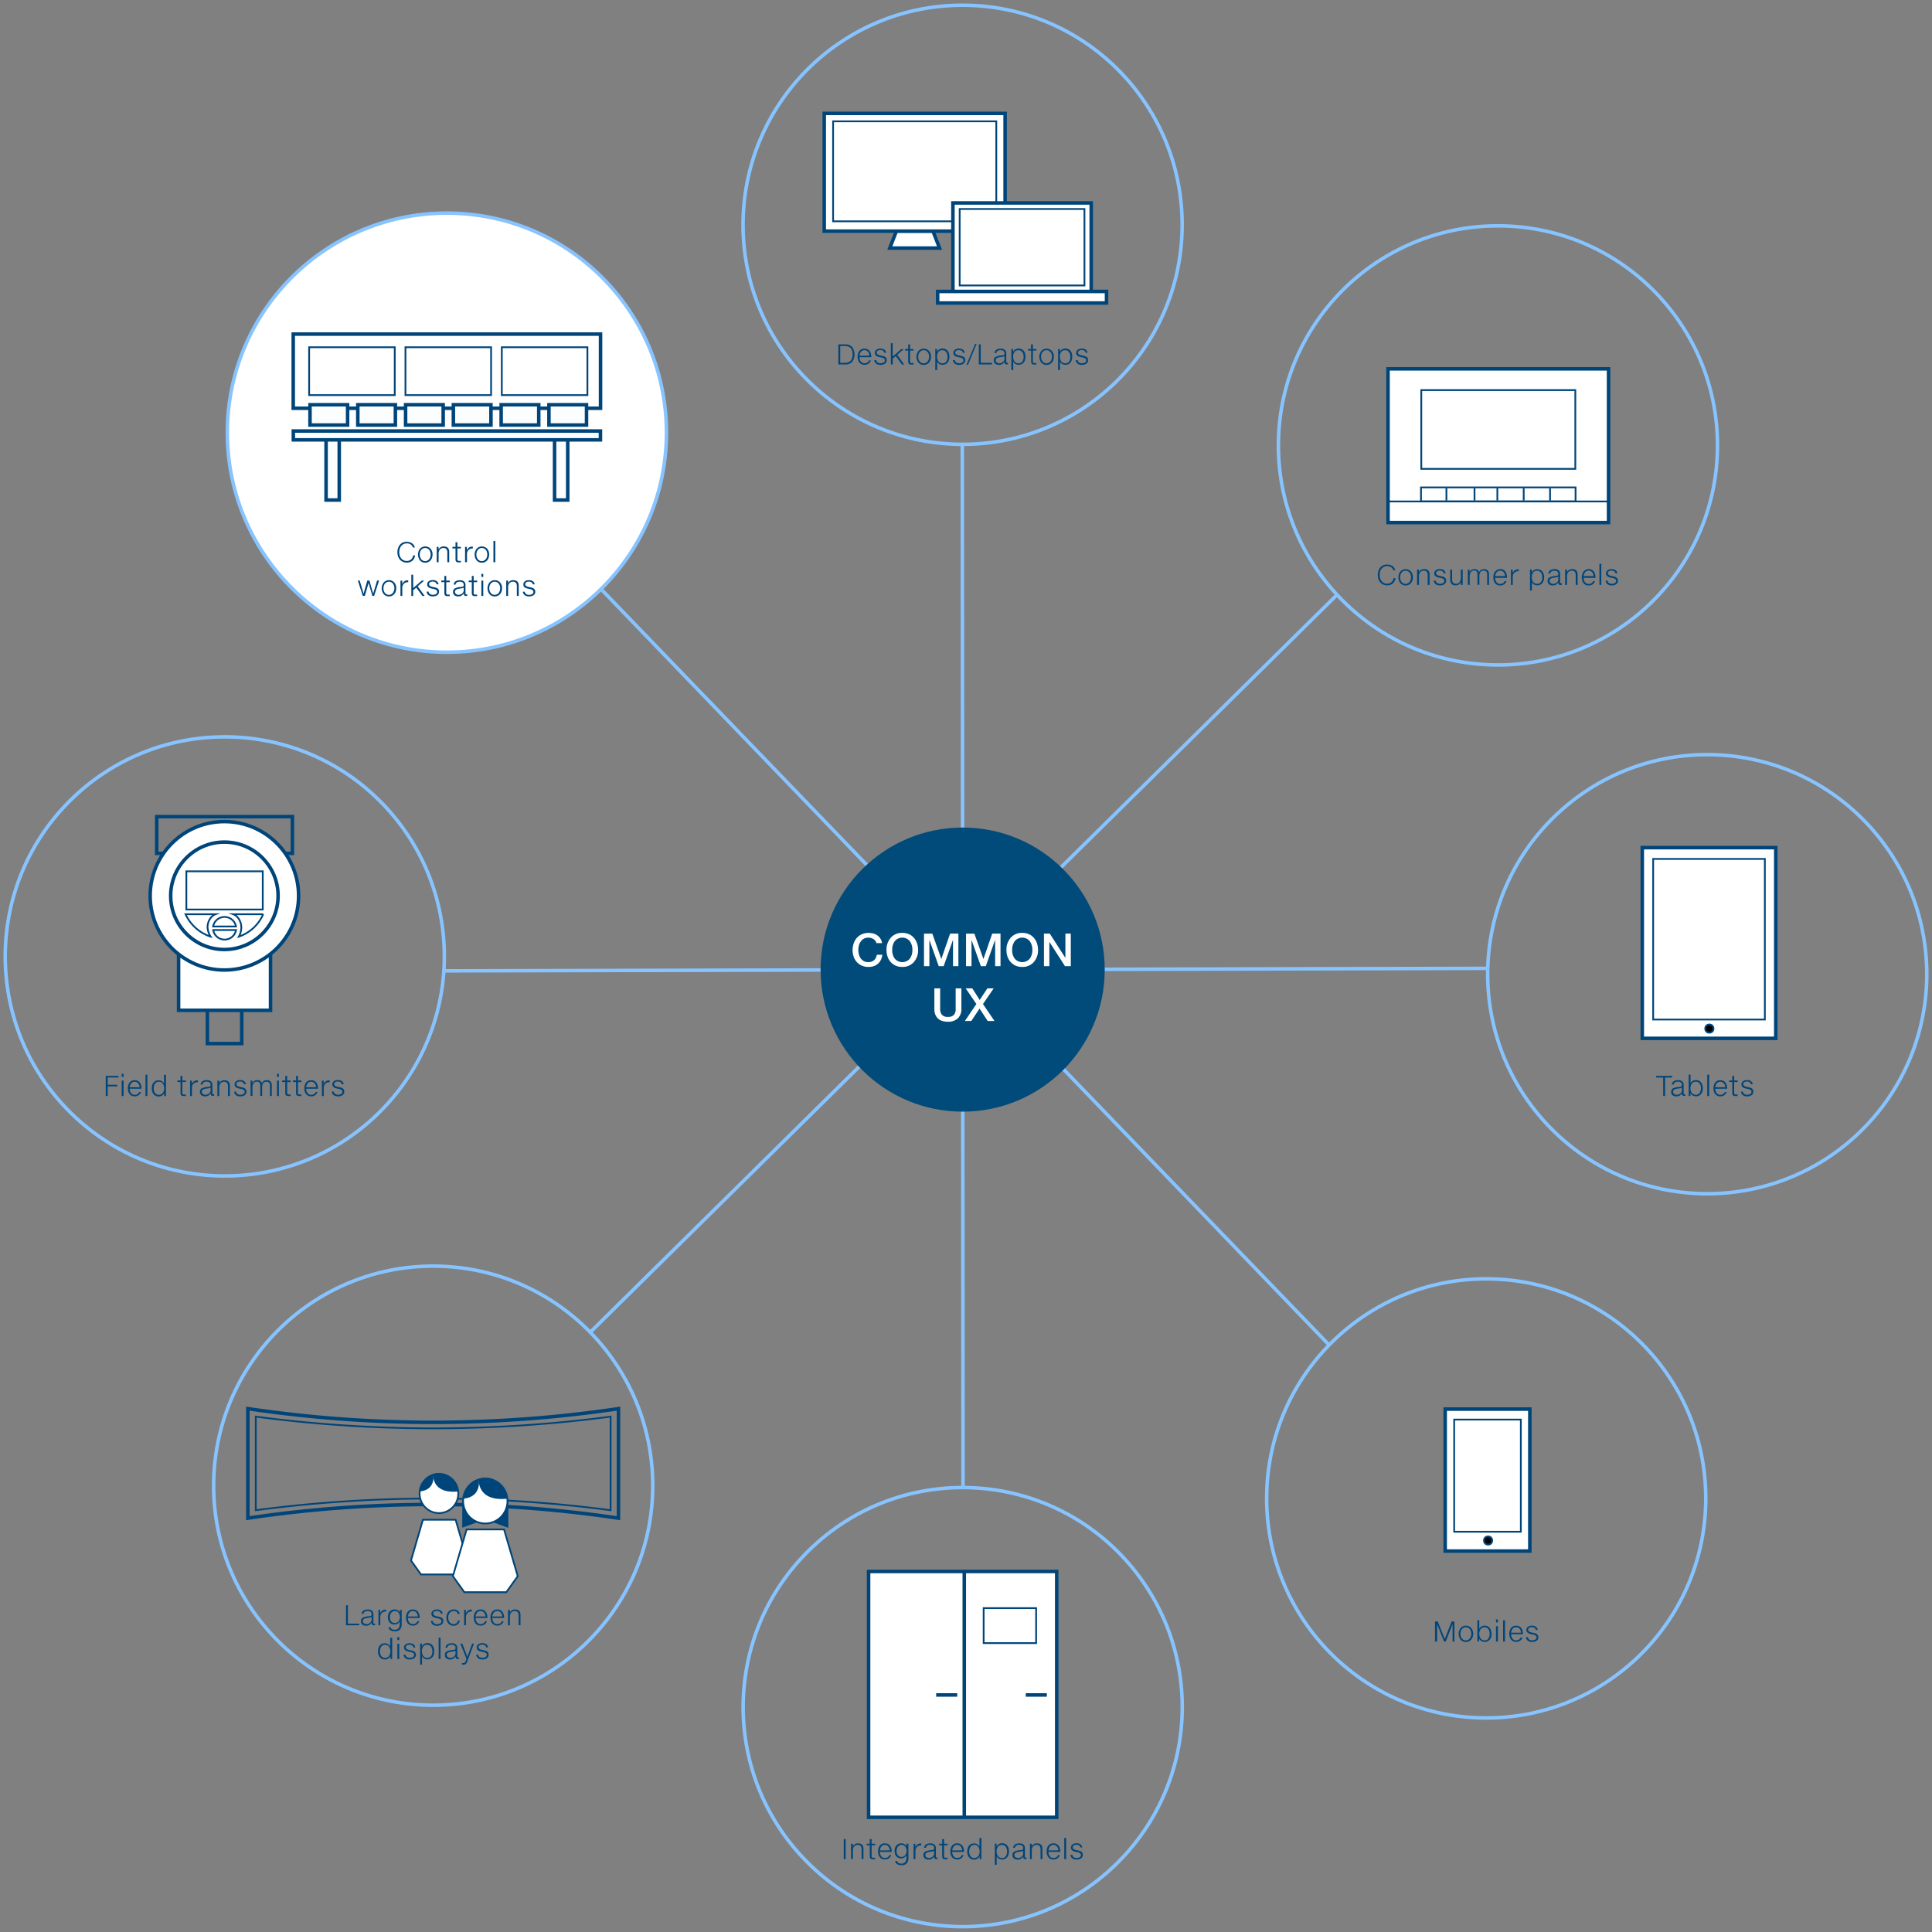 <svg id="Layer_1" data-name="Layer 1" xmlns="http://www.w3.org/2000/svg" viewBox="0 0 1099.96 1100"><rect x="0" y="0" width="1099.96" height="1100" fill="#808080" stroke="none"/><defs><style>.cls-1,.cls-2,.cls-7{fill:none;}.cls-1,.cls-11,.cls-2,.cls-3,.cls-4,.cls-5{stroke:#00457a;}.cls-1,.cls-11,.cls-2,.cls-3,.cls-4,.cls-5,.cls-7,.cls-8{stroke-miterlimit:10;}.cls-1,.cls-11,.cls-3,.cls-7,.cls-8{stroke-width:2px;}.cls-3,.cls-4,.cls-8,.cls-9{fill:#fff;}.cls-5{fill:#030202;}.cls-6{fill:#00457a;}.cls-7,.cls-8{stroke:#87c4ff;}.cls-10,.cls-11{fill:#fcfdff;}.cls-12{fill:#004b7a;}</style></defs><title>Artboard 1</title><path class="cls-1" d="M352.12,864.34a718.31,718.31,0,0,0-211,0V802a718.31,718.31,0,0,0,211,0Z"/><path class="cls-2" d="M145.63,859.82V806.54a768.91,768.91,0,0,0,202,0v53.28A768.91,768.91,0,0,0,145.63,859.82Z"/><rect class="cls-3" x="790.26" y="210" width="125.55" height="87.51"/><rect class="cls-4" x="809.19" y="222.1" width="87.69" height="44.84"/><rect class="cls-4" x="809.03" y="277.5" width="88" height="8"/><line class="cls-4" x1="916" y1="285.5" x2="790" y2="285.5"/><line class="cls-4" x1="823.5" y1="278" x2="823.5" y2="285"/><line class="cls-4" x1="839.5" y1="278" x2="839.5" y2="285"/><line class="cls-4" x1="852.5" y1="278" x2="852.5" y2="285"/><line class="cls-4" x1="867.5" y1="278" x2="867.5" y2="285"/><line class="cls-4" x1="882.5" y1="278" x2="882.5" y2="285"/><rect class="cls-3" x="918.72" y="498.87" width="108.57" height="76" transform="translate(436.14 1509.88) rotate(-90)"/><rect class="cls-4" x="927.3" y="502.95" width="91.41" height="63.59" transform="translate(438.26 1507.75) rotate(-90)"/><circle class="cls-5" cx="973.2" cy="585.62" r="2.33"/><polygon class="cls-3" points="534.93 141.24 506.59 141.24 510.38 131.51 531.14 131.51 534.93 141.24"/><rect class="cls-3" x="469.27" y="64.56" width="102.98" height="67.03"/><rect class="cls-4" x="474.31" y="69.07" width="92.91" height="56.93"/><polygon class="cls-3" points="601.63 1034.66 494.52 1034.66 494.52 894.7 548.08 894.7 601.63 894.7 601.63 1034.66"/><line class="cls-3" x1="549" y1="1035" x2="549" y2="895"/><rect class="cls-4" x="560.03" y="915.56" width="29.87" height="19.92"/><line class="cls-3" x1="584" y1="965" x2="596" y2="965"/><line class="cls-3" x1="533" y1="965" x2="545" y2="965"/><rect class="cls-1" x="118.07" y="573.91" width="19.56" height="20.24"/><rect class="cls-1" x="89.22" y="464.94" width="77.26" height="20.93"/><rect class="cls-3" x="101.68" y="543.01" width="52.34" height="32.19"/><circle class="cls-3" cx="127.75" cy="510.01" r="42.25"/><circle class="cls-1" cx="127.75" cy="510.01" r="30.58"/><rect class="cls-2" x="106.1" y="496.07" width="43.5" height="21.75"/><path class="cls-2" d="M127.86,534.93a6.56,6.56,0,0,0,6.52-5.43h-13A6.56,6.56,0,0,0,127.86,534.93Z"/><path class="cls-2" d="M127.86,522.06a6.56,6.56,0,0,0-6.52,5.43h13A6.56,6.56,0,0,0,127.86,522.06Z"/><path class="cls-2" d="M122.72,520.5H105.64a24,24,0,0,0,14.26,12.75,11.34,11.34,0,0,1-1.74-5.3C118.15,524.72,120,521.5,122.72,520.5Z"/><path class="cls-2" d="M132.78,520.5h17.08A23.38,23.38,0,0,1,136,533.25a11,11,0,0,0,1.39-5.3C137.35,524.72,135.51,521.5,132.78,520.5Z"/><path class="cls-6" d="M67.46,612.53v.93H61.31v4.13h5.47v.93H61.31V624H60.21V612.53Z"/><path class="cls-6" d="M70.35,611.38v1.72H69.28v-1.72Zm0,3.83V624H69.28v-8.75Z"/><path class="cls-6" d="M76.72,615a3.61,3.61,0,0,1,1.73.39,3.46,3.46,0,0,1,1.2,1,4.61,4.61,0,0,1,.7,1.51,6.93,6.93,0,0,1,.23,1.79v.17H73.84a4.76,4.76,0,0,0,.17,1.26,3.46,3.46,0,0,0,.52,1.11,2.65,2.65,0,0,0,.88.79,2.55,2.55,0,0,0,1.27.3,3.26,3.26,0,0,0,.93-.12,2.7,2.7,0,0,0,.74-.34,2.35,2.35,0,0,0,.55-.52,3.24,3.24,0,0,0,.39-.65h1a4,4,0,0,1-.51,1,3.31,3.31,0,0,1-.78.8,3.55,3.55,0,0,1-1,.52,4.46,4.46,0,0,1-1.32.18,3.91,3.91,0,0,1-1.73-.36,3.41,3.41,0,0,1-1.21-1,4.15,4.15,0,0,1-.72-1.47,6.85,6.85,0,0,1-.23-1.83,6.2,6.2,0,0,1,.24-1.71,4.48,4.48,0,0,1,.72-1.48,3.65,3.65,0,0,1,1.23-1A3.72,3.72,0,0,1,76.72,615Zm2.78,4a4.06,4.06,0,0,0-.21-1.13,3.25,3.25,0,0,0-.54-1,2.77,2.77,0,0,0-.87-.72,2.45,2.45,0,0,0-1.18-.27,2.46,2.46,0,0,0-2,.93,3.61,3.61,0,0,0-.56,1,5.73,5.73,0,0,0-.31,1.2Z"/><path class="cls-6" d="M83.9,611.85V624H82.83V611.85Z"/><path class="cls-6" d="M94.49,611.85V624h-1v-1.66h0a2.72,2.72,0,0,1-.52.79,3.45,3.45,0,0,1-.75.61,3.7,3.7,0,0,1-.9.39,3.52,3.52,0,0,1-1,.14,3.73,3.73,0,0,1-1.7-.37,3.57,3.57,0,0,1-1.23-1,4.43,4.43,0,0,1-.74-1.48,6.23,6.23,0,0,1-.25-1.78,6.45,6.45,0,0,1,.23-1.72,4.4,4.4,0,0,1,.71-1.48,3.58,3.58,0,0,1,1.22-1,4,4,0,0,1,2.7-.27,3.41,3.41,0,0,1,.87.36,3,3,0,0,1,.73.6,2.76,2.76,0,0,1,.51.84h0v-5Zm-7,7.73a5.56,5.56,0,0,0,.07.87,4.92,4.92,0,0,0,.21.86,3.78,3.78,0,0,0,.38.78,2.86,2.86,0,0,0,.55.64,2.4,2.4,0,0,0,.73.43,2.61,2.61,0,0,0,.93.16,2.86,2.86,0,0,0,1.35-.3,2.83,2.83,0,0,0,1-.82,3.55,3.55,0,0,0,.57-1.19,5.28,5.28,0,0,0,.19-1.42,5.38,5.38,0,0,0-.18-1.37,3.63,3.63,0,0,0-.55-1.2,2.74,2.74,0,0,0-2.35-1.17,2.6,2.6,0,0,0-.9.15,2.4,2.4,0,0,0-.72.41,2.85,2.85,0,0,0-.55.62,3.74,3.74,0,0,0-.39.77,4.73,4.73,0,0,0-.23.87A5.64,5.64,0,0,0,87.48,619.58Z"/><path class="cls-6" d="M105.6,624h-.88a4,4,0,0,1-.91-.09,1.28,1.28,0,0,1-.6-.3,1.2,1.2,0,0,1-.33-.57,3.51,3.51,0,0,1-.1-.91v-6.09H101v-.9h1.76v-2.62h1.07v2.63h2v.9h-2v6a2.32,2.32,0,0,0,0,.45.86.86,0,0,0,.14.34.66.66,0,0,0,.28.22,1.17,1.17,0,0,0,.46.08h.8l.28,0V624Z"/><path class="cls-6" d="M108.22,624v-8.75h1v2h0a3.41,3.41,0,0,1,1.2-1.59,3.1,3.1,0,0,1,1.84-.57h.38v1.06h-.24a3,3,0,0,0-2.27.91,3.14,3.14,0,0,0-.86,2.25V624Z"/><path class="cls-6" d="M121.88,623.89l-.36.05h-.32a1.83,1.83,0,0,1-.59-.08.87.87,0,0,1-.39-.26,1.09,1.09,0,0,1-.22-.47,3.26,3.26,0,0,1-.07-.71h0a4.06,4.06,0,0,1-1.37,1.39,3.71,3.71,0,0,1-1.8.39,3.29,3.29,0,0,1-2.13-.66,2.33,2.33,0,0,1-.8-1.91,2.21,2.21,0,0,1,.88-1.91,9,9,0,0,1,3.95-.91,2.69,2.69,0,0,0,.59-.11,1,1,0,0,0,.38-.21.79.79,0,0,0,.21-.35,1.71,1.71,0,0,0,.07-.51,1.66,1.66,0,0,0-.54-1.34,2.69,2.69,0,0,0-1.75-.46,3.46,3.46,0,0,0-1,.12,2.2,2.2,0,0,0-.71.34,1.51,1.51,0,0,0-.45.52,1.63,1.63,0,0,0-.18.65h-1.07a2.65,2.65,0,0,1,.29-1,2.37,2.37,0,0,1,.68-.79,3.24,3.24,0,0,1,1.07-.51,5.36,5.36,0,0,1,1.46-.18,3.53,3.53,0,0,1,2.44.71,2.61,2.61,0,0,1,.78,2v4.75a.63.63,0,0,0,.15.44.61.61,0,0,0,.48.16.93.93,0,0,0,.34-.06Zm-2-4.73h0q-.16.3-1,.41l-.89.13-1,.16a3.56,3.56,0,0,0-1.55.58,1.33,1.33,0,0,0-.52,1.12,1.55,1.55,0,0,0,.58,1.26,2.13,2.13,0,0,0,1.38.47,3.15,3.15,0,0,0,2.18-.77,2.47,2.47,0,0,0,.87-1.92Z"/><path class="cls-6" d="M127.68,615a4.47,4.47,0,0,1,1.45.21,2.43,2.43,0,0,1,1,.62,2.49,2.49,0,0,1,.57,1,5.07,5.07,0,0,1,.18,1.44V624h-1.07v-5.53a2.94,2.94,0,0,0-.55-1.93,2.06,2.06,0,0,0-1.67-.65,2.76,2.76,0,0,0-1.14.23,2.51,2.51,0,0,0-.87.64,2.87,2.87,0,0,0-.55.95,3.51,3.51,0,0,0-.19,1.18V624h-1.07v-8.75h1.07v1.52h0a2.65,2.65,0,0,1,.46-.74,2.89,2.89,0,0,1,.66-.55,3.11,3.11,0,0,1,.8-.35A3.3,3.3,0,0,1,127.68,615Z"/><path class="cls-6" d="M140.32,621.58a2.23,2.23,0,0,1-.3,1.17,2.52,2.52,0,0,1-.79.82,3.66,3.66,0,0,1-1.12.48,5.31,5.31,0,0,1-1.3.16,4.88,4.88,0,0,1-1.43-.19,3.19,3.19,0,0,1-1.07-.55,2.66,2.66,0,0,1-.71-.86,3.2,3.2,0,0,1-.33-1.13h1.08a2.26,2.26,0,0,0,.26.74,1.89,1.89,0,0,0,.51.57,2.4,2.4,0,0,0,.75.37,3.4,3.4,0,0,0,1,.13,4,4,0,0,0,.8-.09,2.76,2.76,0,0,0,.78-.28,1.8,1.8,0,0,0,.59-.51,1.28,1.28,0,0,0,.23-.79,1.24,1.24,0,0,0-.45-1,3.46,3.46,0,0,0-1.51-.62l-1.34-.3a5.36,5.36,0,0,1-1-.32,2.81,2.81,0,0,1-.77-.49,1.94,1.94,0,0,1-.48-.67,2.15,2.15,0,0,1-.16-.86,2.08,2.08,0,0,1,.29-1.11,2.38,2.38,0,0,1,.75-.76,3.37,3.37,0,0,1,1-.44,5,5,0,0,1,1.18-.14,4.35,4.35,0,0,1,1.23.16,3,3,0,0,1,1,.47,2.44,2.44,0,0,1,.67.77,2.77,2.77,0,0,1,.33,1H138.9a1.77,1.77,0,0,0-.25-.67,1.65,1.65,0,0,0-.48-.49,2.25,2.25,0,0,0-.67-.3,3.16,3.16,0,0,0-.82-.1,3.82,3.82,0,0,0-.77.08,2.11,2.11,0,0,0-.68.26,1.43,1.43,0,0,0-.48.46,1.3,1.3,0,0,0-.18.71,1,1,0,0,0,.18.59,1.7,1.7,0,0,0,.44.43,2.53,2.53,0,0,0,.59.29,5,5,0,0,0,.62.18l1.83.41a3.79,3.79,0,0,1,.79.27,2.36,2.36,0,0,1,.66.46,2.18,2.18,0,0,1,.46.68A2.29,2.29,0,0,1,140.32,621.58Z"/><path class="cls-6" d="M153.69,624v-6a2.31,2.31,0,0,0-.5-1.63,2.47,2.47,0,0,0-3.34.28,3.73,3.73,0,0,0-.6,2.28v5h-1.08v-6a2.42,2.42,0,0,0-.45-1.55,1.66,1.66,0,0,0-1.37-.56,2.3,2.3,0,0,0-1.95.87,3.63,3.63,0,0,0-.66,2.28v5h-1.07v-8.75h1v1.47h0a3,3,0,0,1,2.87-1.72,3.24,3.24,0,0,1,.86.11,2.48,2.48,0,0,1,.73.32,2.22,2.22,0,0,1,.56.53,2.49,2.49,0,0,1,.37.74,2.87,2.87,0,0,1,1.14-1.27,3.2,3.2,0,0,1,1.65-.43,2.82,2.82,0,0,1,2.18.77,3.14,3.14,0,0,1,.71,2.21v6Z"/><path class="cls-6" d="M158.78,611.38v1.72h-1.07v-1.72Zm0,3.83V624h-1.07v-8.75Z"/><path class="cls-6" d="M165.24,624h-.88a4,4,0,0,1-.91-.09,1.28,1.28,0,0,1-.6-.3,1.2,1.2,0,0,1-.33-.57,3.51,3.51,0,0,1-.1-.91v-6.09h-1.76v-.9h1.76v-2.62h1.07v2.63h2v.9h-2v6a2.32,2.32,0,0,0,0,.45.86.86,0,0,0,.14.34.66.66,0,0,0,.28.22,1.17,1.17,0,0,0,.46.08h.8l.28,0V624Z"/><path class="cls-6" d="M171.38,624h-.88a4,4,0,0,1-.91-.09,1.28,1.28,0,0,1-.6-.3,1.2,1.2,0,0,1-.33-.57,3.51,3.51,0,0,1-.1-.91v-6.09h-1.76v-.9h1.76v-2.62h1.07v2.63h2v.9h-2v6a2.32,2.32,0,0,0,0,.45.86.86,0,0,0,.14.34.66.66,0,0,0,.28.22,1.17,1.17,0,0,0,.46.08h.8l.28,0V624Z"/><path class="cls-6" d="M177.19,615a3.61,3.61,0,0,1,1.73.39,3.46,3.46,0,0,1,1.2,1,4.61,4.61,0,0,1,.7,1.51,6.93,6.93,0,0,1,.23,1.79v.17h-6.73a4.76,4.76,0,0,0,.17,1.26,3.46,3.46,0,0,0,.52,1.11,2.65,2.65,0,0,0,.88.79,2.55,2.55,0,0,0,1.27.3,3.26,3.26,0,0,0,.93-.12,2.7,2.7,0,0,0,.74-.34,2.35,2.35,0,0,0,.55-.52,3.24,3.24,0,0,0,.39-.65h1a4,4,0,0,1-.51,1,3.31,3.31,0,0,1-.78.8,3.55,3.55,0,0,1-1,.52,4.46,4.46,0,0,1-1.32.18,3.91,3.91,0,0,1-1.73-.36,3.41,3.41,0,0,1-1.21-1,4.15,4.15,0,0,1-.72-1.47,6.85,6.85,0,0,1-.23-1.83,6.2,6.2,0,0,1,.24-1.71,4.48,4.48,0,0,1,.72-1.48,3.65,3.65,0,0,1,1.23-1A3.72,3.72,0,0,1,177.19,615Zm2.78,4a4.06,4.06,0,0,0-.21-1.13,3.25,3.25,0,0,0-.54-1,2.77,2.77,0,0,0-.87-.72,2.45,2.45,0,0,0-1.18-.27,2.46,2.46,0,0,0-2,.93,3.61,3.61,0,0,0-.56,1,5.73,5.73,0,0,0-.31,1.2Z"/><path class="cls-6" d="M183.28,624v-8.75h1v2h0a3.41,3.41,0,0,1,1.2-1.59,3.1,3.1,0,0,1,1.84-.57h.38v1.06h-.24a3,3,0,0,0-2.27.91,3.14,3.14,0,0,0-.86,2.25V624Z"/><path class="cls-6" d="M196,621.58a2.23,2.23,0,0,1-.3,1.17,2.52,2.52,0,0,1-.79.82,3.66,3.66,0,0,1-1.12.48,5.31,5.31,0,0,1-1.3.16A4.88,4.88,0,0,1,191,624a3.19,3.19,0,0,1-1.07-.55,2.66,2.66,0,0,1-.71-.86,3.2,3.2,0,0,1-.33-1.13H190a2.26,2.26,0,0,0,.26.74,1.89,1.89,0,0,0,.51.57,2.4,2.4,0,0,0,.75.37,3.4,3.4,0,0,0,1,.13,4,4,0,0,0,.8-.09,2.76,2.76,0,0,0,.78-.28,1.8,1.8,0,0,0,.59-.51,1.28,1.28,0,0,0,.23-.79,1.24,1.24,0,0,0-.45-1,3.46,3.46,0,0,0-1.51-.62l-1.34-.3a5.36,5.36,0,0,1-1-.32,2.81,2.81,0,0,1-.77-.49,1.94,1.94,0,0,1-.48-.67,2.15,2.15,0,0,1-.16-.86,2.08,2.08,0,0,1,.29-1.11,2.38,2.38,0,0,1,.75-.76,3.37,3.37,0,0,1,1-.44,5,5,0,0,1,1.18-.14,4.35,4.35,0,0,1,1.23.16,3,3,0,0,1,1,.47,2.44,2.44,0,0,1,.67.77,2.77,2.77,0,0,1,.33,1h-1.07a1.77,1.77,0,0,0-.25-.67,1.65,1.65,0,0,0-.48-.49,2.25,2.25,0,0,0-.67-.3,3.16,3.16,0,0,0-.82-.1,3.82,3.82,0,0,0-.77.08,2.11,2.11,0,0,0-.68.26,1.43,1.43,0,0,0-.48.46,1.3,1.3,0,0,0-.18.71,1,1,0,0,0,.18.59,1.7,1.7,0,0,0,.44.43,2.53,2.53,0,0,0,.59.29,5,5,0,0,0,.62.18l1.83.41a3.79,3.79,0,0,1,.79.27,2.36,2.36,0,0,1,.66.46,2.18,2.18,0,0,1,.46.68A2.29,2.29,0,0,1,196,621.58Z"/><circle class="cls-7" cx="548.08" cy="127.98" r="125" transform="translate(411.28 673.93) rotate(-89.08)"/><circle class="cls-7" cx="852.81" cy="253.57" r="125" transform="translate(585.16 1102.07) rotate(-89.05)"/><circle class="cls-7" cx="972.01" cy="554.71" r="125" transform="translate(-112.4 831.4) rotate(-44.03)"/><circle class="cls-7" cx="846.14" cy="853.09" r="125" transform="translate(-21.57 1684.22) rotate(-89)"/><circle class="cls-7" cx="548.08" cy="972" r="125" transform="translate(-521.25 653.07) rotate(-43.98)"/><circle class="cls-7" cx="246.63" cy="845.85" r="125" transform="translate(-603.6 1076.93) rotate(-88.95)"/><circle class="cls-7" cx="128" cy="544.48" r="125" transform="translate(-341.9 241.11) rotate(-43.92)"/><line class="cls-7" x1="547.86" y1="253" x2="548.29" y2="847"/><line class="cls-7" x1="760.6" y1="339.22" x2="335.52" y2="759.02"/><line class="cls-7" x1="847.13" y1="551.32" x2="253.13" y2="552.74"/><line class="cls-7" x1="756.69" y1="765.74" x2="340.76" y2="333.89"/><path class="cls-6" d="M198.07,913.91V924.4h6.4v.93H197V913.91Z"/><path class="cls-6" d="M213.54,925.27l-.36.05h-.32a1.83,1.83,0,0,1-.59-.08.87.87,0,0,1-.39-.26,1.09,1.09,0,0,1-.22-.47,3.26,3.26,0,0,1-.07-.71h0a4.06,4.06,0,0,1-1.37,1.39,3.71,3.71,0,0,1-1.8.39,3.29,3.29,0,0,1-2.13-.66,2.33,2.33,0,0,1-.8-1.91,2.21,2.21,0,0,1,.88-1.91,9,9,0,0,1,3.95-.91,2.69,2.69,0,0,0,.59-.11,1,1,0,0,0,.38-.21.79.79,0,0,0,.21-.35,1.71,1.71,0,0,0,.07-.51,1.66,1.66,0,0,0-.54-1.34,2.69,2.69,0,0,0-1.75-.46,3.46,3.46,0,0,0-1,.12,2.2,2.2,0,0,0-.71.34,1.51,1.51,0,0,0-.45.52,1.63,1.63,0,0,0-.18.65h-1.07a2.65,2.65,0,0,1,.29-1,2.37,2.37,0,0,1,.68-.79,3.24,3.24,0,0,1,1.07-.51,5.36,5.36,0,0,1,1.46-.18,3.53,3.53,0,0,1,2.44.71,2.61,2.61,0,0,1,.78,2v4.75a.63.63,0,0,0,.15.44.61.61,0,0,0,.48.16.93.93,0,0,0,.34-.06Zm-2-4.73h0q-.16.3-1,.41l-.89.13-1,.16a3.56,3.56,0,0,0-1.55.58,1.33,1.33,0,0,0-.52,1.12,1.55,1.55,0,0,0,.58,1.26,2.13,2.13,0,0,0,1.38.47,3.15,3.15,0,0,0,2.18-.77,2.47,2.47,0,0,0,.87-1.92Z"/><path class="cls-6" d="M215.46,925.33v-8.75h1v2h0a3.41,3.41,0,0,1,1.2-1.59,3.1,3.1,0,0,1,1.84-.57h.38v1.06h-.24a3,3,0,0,0-2.27.91,3.14,3.14,0,0,0-.86,2.25v4.64Z"/><path class="cls-6" d="M224.85,916.33a3,3,0,0,1,.86.12,3.08,3.08,0,0,1,1.44.9,3,3,0,0,1,.49.74h0v-1.52h1.07v8.13a4.36,4.36,0,0,1-1,3.06,3.83,3.83,0,0,1-3,1,6.08,6.08,0,0,1-1.23-.12,3.6,3.6,0,0,1-1.09-.41,2.5,2.5,0,0,1-.8-.73,2.25,2.25,0,0,1-.38-1.1h1.07a1.65,1.65,0,0,0,.75,1.09,3.11,3.11,0,0,0,1.67.38,2.73,2.73,0,0,0,2.15-.81,3.54,3.54,0,0,0,.72-2.42v-1.57h0a3.38,3.38,0,0,1-.5.76,3.05,3.05,0,0,1-.67.57,3.12,3.12,0,0,1-.8.36,3.21,3.21,0,0,1-.9.13,4.21,4.21,0,0,1-1.71-.32,3.24,3.24,0,0,1-1.21-.9,3.8,3.8,0,0,1-.71-1.37,6.18,6.18,0,0,1-.23-1.75,5.27,5.27,0,0,1,.25-1.63,3.94,3.94,0,0,1,.75-1.36,3.65,3.65,0,0,1,1.23-.93A4,4,0,0,1,224.85,916.33ZM222,920.71a4.66,4.66,0,0,0,.16,1.28,3.06,3.06,0,0,0,.51,1.06,2.5,2.5,0,0,0,.89.73,2.83,2.83,0,0,0,1.28.27,2.53,2.53,0,0,0,1.22-.29,2.81,2.81,0,0,0,.89-.75,3.38,3.38,0,0,0,.55-1.07,4,4,0,0,0,.19-1.23,5,5,0,0,0-.16-1.23,3.54,3.54,0,0,0-.5-1.12,2.72,2.72,0,0,0-.87-.82,2.5,2.5,0,0,0-1.29-.32,2.59,2.59,0,0,0-1.28.3,2.7,2.7,0,0,0-.89.78,3.4,3.4,0,0,0-.52,1.12A5.16,5.16,0,0,0,222,920.71Z"/><path class="cls-6" d="M235.09,916.33a3.61,3.61,0,0,1,1.73.39,3.46,3.46,0,0,1,1.2,1,4.61,4.61,0,0,1,.7,1.51,6.93,6.93,0,0,1,.23,1.79v.17h-6.73a4.76,4.76,0,0,0,.17,1.26,3.46,3.46,0,0,0,.52,1.11,2.65,2.65,0,0,0,.88.79,2.55,2.55,0,0,0,1.27.3,3.26,3.26,0,0,0,.93-.12,2.7,2.7,0,0,0,.74-.34,2.35,2.35,0,0,0,.55-.52,3.24,3.24,0,0,0,.39-.65h1a4,4,0,0,1-.51,1,3.31,3.31,0,0,1-.78.8,3.55,3.55,0,0,1-1,.52,4.46,4.46,0,0,1-1.32.18,3.91,3.91,0,0,1-1.73-.36,3.41,3.41,0,0,1-1.21-1,4.15,4.15,0,0,1-.72-1.47,6.85,6.85,0,0,1-.23-1.83,6.2,6.2,0,0,1,.24-1.71,4.48,4.48,0,0,1,.72-1.48,3.65,3.65,0,0,1,1.23-1A3.72,3.72,0,0,1,235.09,916.33Zm2.78,4a4.06,4.06,0,0,0-.21-1.13,3.25,3.25,0,0,0-.54-1,2.77,2.77,0,0,0-.87-.72,2.45,2.45,0,0,0-1.18-.27,2.46,2.46,0,0,0-2,.93,3.61,3.61,0,0,0-.56,1,5.73,5.73,0,0,0-.31,1.2Z"/><path class="cls-6" d="M252.37,923a2.23,2.23,0,0,1-.3,1.17,2.52,2.52,0,0,1-.79.82,3.66,3.66,0,0,1-1.12.48,5.31,5.31,0,0,1-1.3.16,4.88,4.88,0,0,1-1.43-.19,3.19,3.19,0,0,1-1.07-.55,2.66,2.66,0,0,1-.71-.86,3.2,3.2,0,0,1-.33-1.13h1.08a2.26,2.26,0,0,0,.26.74,1.89,1.89,0,0,0,.51.57,2.4,2.4,0,0,0,.75.37,3.4,3.4,0,0,0,1,.13,4,4,0,0,0,.8-.09,2.76,2.76,0,0,0,.78-.28,1.8,1.8,0,0,0,.59-.51,1.28,1.28,0,0,0,.23-.79,1.24,1.24,0,0,0-.45-1,3.46,3.46,0,0,0-1.51-.62l-1.34-.3a5.36,5.36,0,0,1-1-.32,2.81,2.81,0,0,1-.77-.49,1.94,1.94,0,0,1-.48-.67,2.15,2.15,0,0,1-.16-.86,2.08,2.08,0,0,1,.29-1.11,2.38,2.38,0,0,1,.75-.76,3.37,3.37,0,0,1,1-.44,5,5,0,0,1,1.18-.14,4.35,4.35,0,0,1,1.23.16,3,3,0,0,1,1,.47,2.44,2.44,0,0,1,.67.77,2.77,2.77,0,0,1,.33,1H251a1.77,1.77,0,0,0-.25-.67,1.65,1.65,0,0,0-.48-.49,2.25,2.25,0,0,0-.67-.3,3.16,3.16,0,0,0-.82-.1,3.82,3.82,0,0,0-.77.08,2.11,2.11,0,0,0-.68.26,1.43,1.43,0,0,0-.48.46,1.3,1.3,0,0,0-.18.71,1,1,0,0,0,.18.59,1.7,1.7,0,0,0,.44.43,2.53,2.53,0,0,0,.59.29,5,5,0,0,0,.62.18l1.83.41a3.79,3.79,0,0,1,.79.27,2.36,2.36,0,0,1,.66.46,2.18,2.18,0,0,1,.46.68A2.29,2.29,0,0,1,252.37,923Z"/><path class="cls-6" d="M258.33,916.33a4.62,4.62,0,0,1,1.29.17,3.35,3.35,0,0,1,1,.5,2.72,2.72,0,0,1,.74.81,3.08,3.08,0,0,1,.39,1.1h-1.07a2.31,2.31,0,0,0-.29-.69,2,2,0,0,0-.5-.54,2.27,2.27,0,0,0-.7-.34,3.12,3.12,0,0,0-.9-.12,2.69,2.69,0,0,0-1.31.31,2.93,2.93,0,0,0-1,.84,3.88,3.88,0,0,0-.59,1.2,4.77,4.77,0,0,0-.2,1.39,4.89,4.89,0,0,0,.19,1.34,3.83,3.83,0,0,0,.57,1.2,3,3,0,0,0,.95.86,2.6,2.6,0,0,0,1.34.33,2.57,2.57,0,0,0,.95-.17,2.52,2.52,0,0,0,.75-.45,2.39,2.39,0,0,0,.52-.65,2.49,2.49,0,0,0,.27-.77h1.07a4,4,0,0,1-.39,1.14,3.33,3.33,0,0,1-.73.94,3.38,3.38,0,0,1-1.06.64,3.84,3.84,0,0,1-1.38.23,4,4,0,0,1-1.72-.36,3.8,3.8,0,0,1-1.29-1,4.38,4.38,0,0,1-.81-1.47,6,6,0,0,1,0-3.55,4.4,4.4,0,0,1,.78-1.48,3.87,3.87,0,0,1,1.29-1A4,4,0,0,1,258.33,916.33Z"/><path class="cls-6" d="M264.25,925.33v-8.75h1v2h0a3.41,3.41,0,0,1,1.2-1.59,3.1,3.1,0,0,1,1.84-.57h.38v1.06h-.24a3,3,0,0,0-2.27.91,3.14,3.14,0,0,0-.86,2.25v4.64Z"/><path class="cls-6" d="M273.64,916.33a3.61,3.61,0,0,1,1.73.39,3.46,3.46,0,0,1,1.2,1,4.61,4.61,0,0,1,.7,1.51,6.93,6.93,0,0,1,.23,1.79v.17h-6.73a4.76,4.76,0,0,0,.17,1.26,3.46,3.46,0,0,0,.52,1.11,2.65,2.65,0,0,0,.88.79,2.55,2.55,0,0,0,1.27.3,3.26,3.26,0,0,0,.93-.12,2.7,2.7,0,0,0,.74-.34,2.35,2.35,0,0,0,.55-.52,3.24,3.24,0,0,0,.39-.65h1a4,4,0,0,1-.51,1,3.31,3.31,0,0,1-.78.8,3.55,3.55,0,0,1-1,.52,4.46,4.46,0,0,1-1.32.18,3.91,3.91,0,0,1-1.73-.36,3.41,3.41,0,0,1-1.21-1,4.15,4.15,0,0,1-.72-1.47,6.85,6.85,0,0,1-.23-1.83,6.2,6.2,0,0,1,.24-1.71,4.48,4.48,0,0,1,.72-1.48,3.65,3.65,0,0,1,1.23-1A3.72,3.72,0,0,1,273.64,916.33Zm2.78,4a4.06,4.06,0,0,0-.21-1.13,3.25,3.25,0,0,0-.54-1,2.77,2.77,0,0,0-.87-.72,2.45,2.45,0,0,0-1.18-.27,2.46,2.46,0,0,0-2,.93,3.61,3.61,0,0,0-.56,1,5.73,5.73,0,0,0-.31,1.2Z"/><path class="cls-6" d="M283.16,916.33a3.61,3.61,0,0,1,1.73.39,3.46,3.46,0,0,1,1.2,1,4.61,4.61,0,0,1,.7,1.51,6.93,6.93,0,0,1,.23,1.79v.17h-6.73a4.76,4.76,0,0,0,.17,1.26,3.46,3.46,0,0,0,.52,1.11,2.65,2.65,0,0,0,.88.79,2.55,2.55,0,0,0,1.27.3,3.26,3.26,0,0,0,.93-.12,2.7,2.7,0,0,0,.74-.34,2.35,2.35,0,0,0,.55-.52,3.24,3.24,0,0,0,.39-.65h1a4,4,0,0,1-.51,1,3.31,3.31,0,0,1-.78.8,3.55,3.55,0,0,1-1,.52,4.46,4.46,0,0,1-1.32.18,3.91,3.91,0,0,1-1.73-.36,3.41,3.41,0,0,1-1.21-1,4.15,4.15,0,0,1-.72-1.47,6.85,6.85,0,0,1-.23-1.83,6.2,6.2,0,0,1,.24-1.71,4.48,4.48,0,0,1,.72-1.48,3.65,3.65,0,0,1,1.23-1A3.72,3.72,0,0,1,283.16,916.33Zm2.78,4a4.06,4.06,0,0,0-.21-1.13,3.25,3.25,0,0,0-.54-1,2.77,2.77,0,0,0-.87-.72,2.45,2.45,0,0,0-1.18-.27,2.46,2.46,0,0,0-2,.93,3.61,3.61,0,0,0-.56,1,5.73,5.73,0,0,0-.31,1.2Z"/><path class="cls-6" d="M293.14,916.33a4.47,4.47,0,0,1,1.45.21,2.43,2.43,0,0,1,1,.62,2.49,2.49,0,0,1,.57,1,5.07,5.07,0,0,1,.18,1.44v5.71h-1.07V919.8a2.94,2.94,0,0,0-.55-1.93,2.06,2.06,0,0,0-1.67-.65,2.76,2.76,0,0,0-1.14.23,2.51,2.51,0,0,0-.87.64,2.87,2.87,0,0,0-.55.95,3.51,3.51,0,0,0-.19,1.18v5.12h-1.07v-8.75h1.07v1.52h0a2.65,2.65,0,0,1,.46-.74,2.89,2.89,0,0,1,.66-.55,3.11,3.11,0,0,1,.8-.35A3.3,3.3,0,0,1,293.14,916.33Z"/><path class="cls-6" d="M223.28,932.42v12.11h-1v-1.66h0a2.72,2.72,0,0,1-.52.79,3.45,3.45,0,0,1-.75.61,3.7,3.7,0,0,1-.9.39,3.52,3.52,0,0,1-1,.14,3.73,3.73,0,0,1-1.7-.37,3.57,3.57,0,0,1-1.23-1,4.43,4.43,0,0,1-.74-1.48,6.23,6.23,0,0,1-.25-1.78,6.45,6.45,0,0,1,.23-1.72,4.4,4.4,0,0,1,.71-1.48,3.58,3.58,0,0,1,1.22-1,4,4,0,0,1,2.7-.27,3.41,3.41,0,0,1,.87.36,3,3,0,0,1,.73.6,2.76,2.76,0,0,1,.51.84h0v-5Zm-7,7.73a5.56,5.56,0,0,0,.07.87,4.92,4.92,0,0,0,.21.86,3.78,3.78,0,0,0,.38.78,2.86,2.86,0,0,0,.55.64,2.4,2.4,0,0,0,.73.43,2.61,2.61,0,0,0,.93.16,2.86,2.86,0,0,0,1.35-.3,2.83,2.83,0,0,0,1-.82,3.55,3.55,0,0,0,.57-1.19,5.28,5.28,0,0,0,.19-1.42,5.38,5.38,0,0,0-.18-1.37,3.63,3.63,0,0,0-.55-1.2,2.74,2.74,0,0,0-2.35-1.17,2.6,2.6,0,0,0-.9.15,2.4,2.4,0,0,0-.72.41,2.85,2.85,0,0,0-.55.62,3.74,3.74,0,0,0-.39.77,4.73,4.73,0,0,0-.23.87A5.64,5.64,0,0,0,216.27,940.16Z"/><path class="cls-6" d="M227.31,932v1.72h-1.07V932Zm0,3.83v8.75h-1.07v-8.75Z"/><path class="cls-6" d="M236.8,942.16a2.23,2.23,0,0,1-.3,1.17,2.52,2.52,0,0,1-.79.82,3.66,3.66,0,0,1-1.12.48,5.31,5.31,0,0,1-1.3.16,4.88,4.88,0,0,1-1.43-.19,3.19,3.19,0,0,1-1.07-.55,2.66,2.66,0,0,1-.71-.86,3.2,3.2,0,0,1-.33-1.13h1.08a2.26,2.26,0,0,0,.26.74,1.89,1.89,0,0,0,.51.57,2.4,2.4,0,0,0,.75.37,3.4,3.4,0,0,0,1,.13,4,4,0,0,0,.8-.09,2.76,2.76,0,0,0,.78-.28,1.8,1.8,0,0,0,.59-.51,1.28,1.28,0,0,0,.23-.79,1.24,1.24,0,0,0-.45-1,3.46,3.46,0,0,0-1.51-.62l-1.34-.3a5.36,5.36,0,0,1-1-.32,2.81,2.81,0,0,1-.77-.49,1.94,1.94,0,0,1-.48-.67A2.15,2.15,0,0,1,230,938a2.08,2.08,0,0,1,.29-1.11,2.38,2.38,0,0,1,.75-.76,3.37,3.37,0,0,1,1-.44,5,5,0,0,1,1.18-.14,4.35,4.35,0,0,1,1.23.16,3,3,0,0,1,1,.47,2.44,2.44,0,0,1,.67.77,2.77,2.77,0,0,1,.33,1h-1.07a1.77,1.77,0,0,0-.25-.67,1.65,1.65,0,0,0-.48-.49,2.25,2.25,0,0,0-.67-.3,3.16,3.16,0,0,0-.82-.1,3.82,3.82,0,0,0-.77.08,2.11,2.11,0,0,0-.68.26,1.43,1.43,0,0,0-.48.46,1.3,1.3,0,0,0-.18.71,1,1,0,0,0,.18.59,1.7,1.7,0,0,0,.44.43,2.53,2.53,0,0,0,.59.29,5,5,0,0,0,.62.18l1.83.41a3.79,3.79,0,0,1,.79.27,2.36,2.36,0,0,1,.66.46,2.18,2.18,0,0,1,.46.68A2.29,2.29,0,0,1,236.8,942.16Z"/><path class="cls-6" d="M247.23,940.16a6.38,6.38,0,0,1-.23,1.71,4.5,4.5,0,0,1-.71,1.48,3.58,3.58,0,0,1-1.22,1,4,4,0,0,1-2.71.27,3.3,3.3,0,0,1-.87-.36,3,3,0,0,1-.72-.6,2.93,2.93,0,0,1-.51-.84h0v4.9h-1.07v-12h1v1.66h0a3,3,0,0,1,.52-.81,3.06,3.06,0,0,1,.73-.6,3.58,3.58,0,0,1,.89-.37,3.75,3.75,0,0,1,1-.13,3.8,3.8,0,0,1,1.71.37,3.53,3.53,0,0,1,1.23,1,4.44,4.44,0,0,1,.74,1.47A6.22,6.22,0,0,1,247.23,940.16Zm-1.07,0a6,6,0,0,0-.15-1.3,3.78,3.78,0,0,0-.49-1.2,2.76,2.76,0,0,0-.89-.88,2.53,2.53,0,0,0-1.36-.34,2.79,2.79,0,0,0-2.27.93,4.28,4.28,0,0,0-.78,2.79,5.58,5.58,0,0,0,.17,1.37,3.58,3.58,0,0,0,.54,1.2,2.8,2.8,0,0,0,1,.85,2.88,2.88,0,0,0,1.41.32,2.49,2.49,0,0,0,1.28-.32,2.71,2.71,0,0,0,.89-.84,3.81,3.81,0,0,0,.52-1.2A5.54,5.54,0,0,0,246.16,940.16Z"/><path class="cls-6" d="M250.81,932.42v12.11h-1.07V932.42Z"/><path class="cls-6" d="M261.31,944.47l-.36.05h-.32a1.83,1.83,0,0,1-.59-.08.87.87,0,0,1-.39-.26,1.09,1.09,0,0,1-.22-.47,3.26,3.26,0,0,1-.07-.71h0A4.06,4.06,0,0,1,258,944.4a3.71,3.71,0,0,1-1.8.39,3.29,3.29,0,0,1-2.13-.66,2.33,2.33,0,0,1-.8-1.91,2.21,2.21,0,0,1,.88-1.91,9,9,0,0,1,3.95-.91,2.69,2.69,0,0,0,.59-.11,1,1,0,0,0,.38-.21.79.79,0,0,0,.21-.35,1.71,1.71,0,0,0,.07-.51,1.66,1.66,0,0,0-.54-1.34,2.69,2.69,0,0,0-1.75-.46,3.46,3.46,0,0,0-1,.12,2.2,2.2,0,0,0-.71.34,1.51,1.51,0,0,0-.45.52,1.63,1.63,0,0,0-.18.65h-1.07a2.65,2.65,0,0,1,.29-1,2.37,2.37,0,0,1,.68-.79,3.24,3.24,0,0,1,1.07-.51,5.36,5.36,0,0,1,1.46-.18,3.53,3.53,0,0,1,2.44.71,2.61,2.61,0,0,1,.78,2V943a.63.63,0,0,0,.15.44.61.61,0,0,0,.48.16.93.93,0,0,0,.34-.06Zm-2-4.73h0q-.16.3-1,.41l-.89.13-1,.16a3.56,3.56,0,0,0-1.55.58,1.33,1.33,0,0,0-.52,1.12,1.55,1.55,0,0,0,.58,1.26,2.13,2.13,0,0,0,1.38.47,3.15,3.15,0,0,0,2.18-.77,2.47,2.47,0,0,0,.87-1.92Z"/><path class="cls-6" d="M263.21,935.78l2.88,7.45h0l2.7-7.45h1.07l-3.77,10c-.11.3-.23.57-.34.81a2.25,2.25,0,0,1-.42.63,1.73,1.73,0,0,1-.62.4,2.51,2.51,0,0,1-.91.14,4.25,4.25,0,0,1-.84-.08v-.91a1.72,1.72,0,0,0,.37.08l.36,0a1.44,1.44,0,0,0,.64-.12,1.2,1.2,0,0,0,.45-.41,3.82,3.82,0,0,0,.38-.73q.18-.45.43-1.11l-3.5-8.72Z"/><path class="cls-6" d="M278.18,942.16a2.23,2.23,0,0,1-.3,1.17,2.52,2.52,0,0,1-.79.82,3.66,3.66,0,0,1-1.12.48,5.31,5.31,0,0,1-1.3.16,4.88,4.88,0,0,1-1.43-.19,3.19,3.19,0,0,1-1.07-.55,2.66,2.66,0,0,1-.71-.86,3.2,3.2,0,0,1-.33-1.13h1.08a2.26,2.26,0,0,0,.26.74,1.89,1.89,0,0,0,.51.57,2.4,2.4,0,0,0,.75.37,3.4,3.4,0,0,0,1,.13,4,4,0,0,0,.8-.09,2.76,2.76,0,0,0,.78-.28,1.8,1.8,0,0,0,.59-.51,1.28,1.28,0,0,0,.23-.79,1.24,1.24,0,0,0-.45-1,3.46,3.46,0,0,0-1.51-.62l-1.34-.3a5.36,5.36,0,0,1-1-.32,2.81,2.81,0,0,1-.77-.49,1.94,1.94,0,0,1-.48-.67,2.15,2.15,0,0,1-.16-.86,2.08,2.08,0,0,1,.29-1.11,2.38,2.38,0,0,1,.75-.76,3.37,3.37,0,0,1,1-.44,5,5,0,0,1,1.18-.14,4.35,4.35,0,0,1,1.23.16,3,3,0,0,1,1,.47,2.44,2.44,0,0,1,.67.77,2.77,2.77,0,0,1,.33,1h-1.07a1.77,1.77,0,0,0-.25-.67,1.65,1.65,0,0,0-.48-.49,2.25,2.25,0,0,0-.67-.3,3.16,3.16,0,0,0-.82-.1,3.82,3.82,0,0,0-.77.08,2.11,2.11,0,0,0-.68.26,1.43,1.43,0,0,0-.48.46,1.3,1.3,0,0,0-.18.71,1,1,0,0,0,.18.59,1.7,1.7,0,0,0,.44.43,2.53,2.53,0,0,0,.59.29,5,5,0,0,0,.62.18l1.83.41a3.79,3.79,0,0,1,.79.27,2.36,2.36,0,0,1,.66.46,2.18,2.18,0,0,1,.46.68A2.29,2.29,0,0,1,278.18,942.16Z"/><path class="cls-6" d="M481.46,1047.06v11.42h-1.09v-11.42Z"/><path class="cls-6" d="M488.4,1049.48a4.5,4.5,0,0,1,1.45.21,2.44,2.44,0,0,1,1,.62,2.49,2.49,0,0,1,.57,1,5.07,5.07,0,0,1,.18,1.44v5.71h-1.07v-5.53A2.94,2.94,0,0,0,490,1051a2.06,2.06,0,0,0-1.67-.65,2.78,2.78,0,0,0-1.14.23,2.53,2.53,0,0,0-.87.64,2.89,2.89,0,0,0-.55.95,3.51,3.51,0,0,0-.19,1.18v5.12h-1.07v-8.75h1.07v1.52h0a2.66,2.66,0,0,1,.46-.74,2.92,2.92,0,0,1,.66-.55,3.18,3.18,0,0,1,.8-.35A3.33,3.33,0,0,1,488.4,1049.48Z"/><path class="cls-6" d="M498,1058.56h-.88a4,4,0,0,1-.91-.09,1.27,1.27,0,0,1-.6-.3,1.19,1.19,0,0,1-.33-.57,3.5,3.5,0,0,1-.1-.91v-6.09h-1.76v-.9h1.76v-2.62h1.07v2.63h2v.9h-2v6a2.31,2.31,0,0,0,0,.45.86.86,0,0,0,.14.34.65.65,0,0,0,.28.22,1.15,1.15,0,0,0,.46.08h.8l.28,0v.91Z"/><path class="cls-6" d="M503.82,1049.48a3.62,3.62,0,0,1,1.73.39,3.47,3.47,0,0,1,1.2,1,4.61,4.61,0,0,1,.7,1.51,6.93,6.93,0,0,1,.23,1.79v.17h-6.73a4.74,4.74,0,0,0,.17,1.26,3.44,3.44,0,0,0,.52,1.11,2.63,2.63,0,0,0,.88.79,2.54,2.54,0,0,0,1.27.3,3.23,3.23,0,0,0,.93-.12,2.65,2.65,0,0,0,.74-.34,2.31,2.31,0,0,0,.55-.52,3.21,3.21,0,0,0,.39-.65h1a4,4,0,0,1-.51,1,3.29,3.29,0,0,1-.78.8,3.5,3.5,0,0,1-1,.52,4.43,4.43,0,0,1-1.32.18,3.9,3.9,0,0,1-1.73-.36,3.4,3.4,0,0,1-1.21-1,4.15,4.15,0,0,1-.72-1.47,6.85,6.85,0,0,1-.23-1.83,6.21,6.21,0,0,1,.24-1.71,4.49,4.49,0,0,1,.72-1.48,3.66,3.66,0,0,1,1.23-1A3.73,3.73,0,0,1,503.82,1049.48Zm2.78,4a4.07,4.07,0,0,0-.21-1.13,3.26,3.26,0,0,0-.54-1,2.79,2.79,0,0,0-.87-.72,2.46,2.46,0,0,0-1.18-.27,2.54,2.54,0,0,0-1.15.25,2.57,2.57,0,0,0-.84.68,3.63,3.63,0,0,0-.56,1,5.75,5.75,0,0,0-.31,1.2Z"/><path class="cls-6" d="M513.33,1049.48a3.08,3.08,0,0,1,.86.12,3.08,3.08,0,0,1,1.44.9,3,3,0,0,1,.49.74h0v-1.52h1.07v8.13a4.36,4.36,0,0,1-1,3.06,3.83,3.83,0,0,1-3,1,6,6,0,0,1-1.23-.12,3.57,3.57,0,0,1-1.09-.41,2.49,2.49,0,0,1-.8-.73,2.24,2.24,0,0,1-.38-1.1h1.07a1.65,1.65,0,0,0,.75,1.09,3.11,3.11,0,0,0,1.67.38,2.73,2.73,0,0,0,2.15-.81,3.54,3.54,0,0,0,.72-2.42v-1.57h0a3.38,3.38,0,0,1-.5.76,3.06,3.06,0,0,1-1.47.93,3.18,3.18,0,0,1-.9.13,4.19,4.19,0,0,1-1.71-.32,3.22,3.22,0,0,1-1.21-.9,3.79,3.79,0,0,1-.71-1.37,6.18,6.18,0,0,1-.23-1.75,5.27,5.27,0,0,1,.25-1.63,3.94,3.94,0,0,1,.75-1.36,3.66,3.66,0,0,1,1.23-.93A4,4,0,0,1,513.33,1049.48Zm-2.87,4.38a4.66,4.66,0,0,0,.16,1.28,3.05,3.05,0,0,0,.51,1.06,2.5,2.5,0,0,0,.89.73,2.83,2.83,0,0,0,1.28.27,2.52,2.52,0,0,0,1.22-.29,2.78,2.78,0,0,0,.89-.75,3.36,3.36,0,0,0,.55-1.07,4,4,0,0,0,.19-1.23,5,5,0,0,0-.16-1.23,3.56,3.56,0,0,0-.5-1.12,2.73,2.73,0,0,0-.87-.82,2.5,2.5,0,0,0-1.29-.32,2.6,2.6,0,0,0-1.28.3,2.72,2.72,0,0,0-.89.78,3.4,3.4,0,0,0-.52,1.12A5.17,5.17,0,0,0,510.45,1053.86Z"/><path class="cls-6" d="M520.14,1058.48v-8.75h1v2h0a3.42,3.42,0,0,1,1.2-1.59,3.1,3.1,0,0,1,1.84-.57h.38v1.06h-.24a3,3,0,0,0-2.27.91,3.15,3.15,0,0,0-.86,2.25v4.64Z"/><path class="cls-6" d="M533.79,1058.42l-.36.05h-.32a1.83,1.83,0,0,1-.59-.08.86.86,0,0,1-.39-.26,1.08,1.08,0,0,1-.22-.47,3.26,3.26,0,0,1-.07-.71h0a4,4,0,0,1-1.37,1.39,3.7,3.7,0,0,1-1.8.39,3.28,3.28,0,0,1-2.13-.66,2.33,2.33,0,0,1-.8-1.91,2.21,2.21,0,0,1,.88-1.91,9.07,9.07,0,0,1,3.95-.91,2.58,2.58,0,0,0,.59-.11,1,1,0,0,0,.38-.21.78.78,0,0,0,.21-.35,1.71,1.71,0,0,0,.07-.51,1.66,1.66,0,0,0-.54-1.34,2.69,2.69,0,0,0-1.75-.46,3.5,3.5,0,0,0-1,.12,2.24,2.24,0,0,0-.71.34,1.53,1.53,0,0,0-.45.52,1.63,1.63,0,0,0-.18.65h-1.07a2.66,2.66,0,0,1,.29-1,2.38,2.38,0,0,1,.68-.79,3.26,3.26,0,0,1,1.07-.51,5.4,5.4,0,0,1,1.46-.18,3.53,3.53,0,0,1,2.44.71,2.61,2.61,0,0,1,.78,2V1057a.63.63,0,0,0,.15.44.61.61,0,0,0,.48.16.91.91,0,0,0,.34-.06Zm-2-4.73h0c-.1.2-.45.34-1,.41l-.89.13-1,.16a3.59,3.59,0,0,0-1.55.58,1.34,1.34,0,0,0-.52,1.12,1.55,1.55,0,0,0,.58,1.26,2.13,2.13,0,0,0,1.38.47,3.15,3.15,0,0,0,2.18-.77,2.47,2.47,0,0,0,.87-1.92Z"/><path class="cls-6" d="M539.23,1058.56h-.88a4,4,0,0,1-.91-.09,1.27,1.27,0,0,1-.6-.3,1.19,1.19,0,0,1-.33-.57,3.5,3.5,0,0,1-.1-.91v-6.09h-1.76v-.9h1.76v-2.62h1.07v2.63h2v.9h-2v6a2.31,2.31,0,0,0,0,.45.86.86,0,0,0,.14.34.65.65,0,0,0,.28.22,1.15,1.15,0,0,0,.46.08h.8l.28,0v.91Z"/><path class="cls-6" d="M545,1049.48a3.62,3.62,0,0,1,1.73.39,3.47,3.47,0,0,1,1.2,1,4.61,4.61,0,0,1,.7,1.51,6.93,6.93,0,0,1,.23,1.79v.17h-6.73a4.74,4.74,0,0,0,.17,1.26,3.44,3.44,0,0,0,.52,1.11,2.63,2.63,0,0,0,.88.79,2.54,2.54,0,0,0,1.27.3,3.23,3.23,0,0,0,.93-.12,2.65,2.65,0,0,0,.74-.34,2.31,2.31,0,0,0,.55-.52,3.21,3.21,0,0,0,.39-.65h1a4,4,0,0,1-.51,1,3.29,3.29,0,0,1-.78.8,3.5,3.5,0,0,1-1,.52,4.43,4.43,0,0,1-1.32.18,3.9,3.9,0,0,1-1.73-.36,3.4,3.4,0,0,1-1.21-1,4.15,4.15,0,0,1-.72-1.47,6.85,6.85,0,0,1-.23-1.83,6.21,6.21,0,0,1,.24-1.71,4.49,4.49,0,0,1,.72-1.48,3.66,3.66,0,0,1,1.23-1A3.73,3.73,0,0,1,545,1049.48Zm2.78,4a4.07,4.07,0,0,0-.21-1.13,3.26,3.26,0,0,0-.54-1,2.79,2.79,0,0,0-.87-.72,2.46,2.46,0,0,0-1.18-.27,2.54,2.54,0,0,0-1.15.25,2.57,2.57,0,0,0-.84.68,3.63,3.63,0,0,0-.56,1,5.75,5.75,0,0,0-.31,1.2Z"/><path class="cls-6" d="M558.76,1046.37v12.11h-1v-1.66h0a2.7,2.7,0,0,1-.52.79,3.39,3.39,0,0,1-.75.61,3.63,3.63,0,0,1-.9.39,3.48,3.48,0,0,1-1,.14,3.72,3.72,0,0,1-1.7-.37,3.56,3.56,0,0,1-1.23-1,4.43,4.43,0,0,1-.74-1.48,6.23,6.23,0,0,1-.25-1.78,6.46,6.46,0,0,1,.23-1.72,4.41,4.41,0,0,1,.71-1.48,3.59,3.59,0,0,1,1.22-1,4,4,0,0,1,2.7-.27,3.49,3.49,0,0,1,.87.36,3.08,3.08,0,0,1,.73.6,2.78,2.78,0,0,1,.51.84h0v-5Zm-7,7.73a5.56,5.56,0,0,0,.07.87,4.9,4.9,0,0,0,.21.86,3.76,3.76,0,0,0,.38.78,2.84,2.84,0,0,0,.55.64,2.36,2.36,0,0,0,.73.43,2.59,2.59,0,0,0,.93.16,2.86,2.86,0,0,0,1.35-.3,2.82,2.82,0,0,0,1-.82,3.53,3.53,0,0,0,.57-1.19,5.27,5.27,0,0,0,.19-1.42,5.39,5.39,0,0,0-.18-1.37,3.64,3.64,0,0,0-.55-1.2,2.74,2.74,0,0,0-2.35-1.17,2.63,2.63,0,0,0-.9.15,2.44,2.44,0,0,0-.72.41,2.89,2.89,0,0,0-.55.62,3.79,3.79,0,0,0-.39.77,4.75,4.75,0,0,0-.23.87A5.64,5.64,0,0,0,551.76,1054.11Z"/><path class="cls-6" d="M574.44,1054.11a6.37,6.37,0,0,1-.23,1.71,4.49,4.49,0,0,1-.71,1.48,3.56,3.56,0,0,1-1.22,1,4,4,0,0,1-2.71.27,3.24,3.24,0,0,1-.87-.36,3,3,0,0,1-.72-.6,2.91,2.91,0,0,1-.51-.84h0v4.9h-1.07v-12h1v1.66h0a3,3,0,0,1,.52-.81,3.11,3.11,0,0,1,.73-.6,3.62,3.62,0,0,1,.89-.37,3.75,3.75,0,0,1,1-.13,3.81,3.81,0,0,1,1.71.37,3.54,3.54,0,0,1,1.23,1,4.45,4.45,0,0,1,.74,1.47A6.22,6.22,0,0,1,574.44,1054.11Zm-1.07,0a6,6,0,0,0-.15-1.3,3.79,3.79,0,0,0-.49-1.2,2.77,2.77,0,0,0-.89-.88,2.54,2.54,0,0,0-1.36-.34,2.79,2.79,0,0,0-2.27.93,4.29,4.29,0,0,0-.78,2.79,5.58,5.58,0,0,0,.17,1.37,3.58,3.58,0,0,0,.54,1.2,2.79,2.79,0,0,0,1,.85,2.87,2.87,0,0,0,1.41.32,2.49,2.49,0,0,0,1.28-.32,2.7,2.7,0,0,0,.89-.84,3.79,3.79,0,0,0,.52-1.2A5.54,5.54,0,0,0,573.37,1054.11Z"/><path class="cls-6" d="M584.48,1058.42l-.36.05h-.32a1.83,1.83,0,0,1-.59-.08.86.86,0,0,1-.39-.26,1.08,1.08,0,0,1-.22-.47,3.26,3.26,0,0,1-.07-.71h0a4,4,0,0,1-1.37,1.39,3.7,3.7,0,0,1-1.8.39,3.28,3.28,0,0,1-2.13-.66,2.33,2.33,0,0,1-.8-1.91,2.21,2.21,0,0,1,.88-1.91,9.07,9.07,0,0,1,3.95-.91,2.58,2.58,0,0,0,.59-.11,1,1,0,0,0,.38-.21.78.78,0,0,0,.21-.35,1.71,1.71,0,0,0,.07-.51,1.66,1.66,0,0,0-.54-1.34,2.69,2.69,0,0,0-1.75-.46,3.5,3.5,0,0,0-1,.12,2.24,2.24,0,0,0-.71.34,1.53,1.53,0,0,0-.45.52,1.63,1.63,0,0,0-.18.65h-1.07a2.66,2.66,0,0,1,.29-1,2.38,2.38,0,0,1,.68-.79,3.26,3.26,0,0,1,1.07-.51,5.4,5.4,0,0,1,1.46-.18,3.53,3.53,0,0,1,2.44.71,2.61,2.61,0,0,1,.78,2V1057a.63.63,0,0,0,.15.44.61.61,0,0,0,.48.16.91.91,0,0,0,.34-.06Zm-2-4.73h0c-.1.2-.45.34-1,.41l-.89.13-1,.16a3.59,3.59,0,0,0-1.55.58,1.34,1.34,0,0,0-.52,1.12,1.55,1.55,0,0,0,.58,1.26,2.13,2.13,0,0,0,1.38.47,3.15,3.15,0,0,0,2.18-.77,2.47,2.47,0,0,0,.87-1.92Z"/><path class="cls-6" d="M590.29,1049.48a4.5,4.5,0,0,1,1.45.21,2.44,2.44,0,0,1,1,.62,2.49,2.49,0,0,1,.57,1,5.07,5.07,0,0,1,.18,1.44v5.71h-1.07v-5.53a2.94,2.94,0,0,0-.55-1.93,2.06,2.06,0,0,0-1.67-.65,2.78,2.78,0,0,0-1.14.23,2.53,2.53,0,0,0-.87.64,2.89,2.89,0,0,0-.55.95,3.51,3.51,0,0,0-.19,1.18v5.12h-1.07v-8.75h1.07v1.52h0a2.66,2.66,0,0,1,.46-.74,2.92,2.92,0,0,1,.66-.55,3.18,3.18,0,0,1,.8-.35A3.33,3.33,0,0,1,590.29,1049.48Z"/><path class="cls-6" d="M599.81,1049.48a3.62,3.62,0,0,1,1.73.39,3.47,3.47,0,0,1,1.2,1,4.61,4.61,0,0,1,.7,1.51,6.93,6.93,0,0,1,.23,1.79v.17h-6.73a4.74,4.74,0,0,0,.17,1.26,3.44,3.44,0,0,0,.52,1.11,2.63,2.63,0,0,0,.88.79,2.54,2.54,0,0,0,1.27.3,3.23,3.23,0,0,0,.93-.12,2.65,2.65,0,0,0,.74-.34,2.31,2.31,0,0,0,.55-.52,3.21,3.21,0,0,0,.39-.65h1a4,4,0,0,1-.51,1,3.29,3.29,0,0,1-.78.8,3.5,3.5,0,0,1-1,.52,4.43,4.43,0,0,1-1.32.18,3.9,3.9,0,0,1-1.73-.36,3.4,3.4,0,0,1-1.21-1,4.15,4.15,0,0,1-.72-1.47,6.85,6.85,0,0,1-.23-1.83,6.21,6.21,0,0,1,.24-1.71,4.49,4.49,0,0,1,.72-1.48,3.66,3.66,0,0,1,1.23-1A3.73,3.73,0,0,1,599.81,1049.48Zm2.78,4a4.07,4.07,0,0,0-.21-1.13,3.26,3.26,0,0,0-.54-1,2.79,2.79,0,0,0-.87-.72,2.46,2.46,0,0,0-1.18-.27,2.54,2.54,0,0,0-1.15.25,2.57,2.57,0,0,0-.84.68,3.63,3.63,0,0,0-.56,1,5.75,5.75,0,0,0-.31,1.2Z"/><path class="cls-6" d="M607,1046.37v12.11h-1.07v-12.11Z"/><path class="cls-6" d="M616.47,1056.11a2.22,2.22,0,0,1-.3,1.17,2.5,2.5,0,0,1-.79.82,3.61,3.61,0,0,1-1.12.48,5.26,5.26,0,0,1-1.3.16,4.84,4.84,0,0,1-1.43-.19,3.16,3.16,0,0,1-1.07-.55,2.65,2.65,0,0,1-.71-.86,3.19,3.19,0,0,1-.33-1.13h1.08a2.24,2.24,0,0,0,.26.74,1.86,1.86,0,0,0,.51.57,2.35,2.35,0,0,0,.75.37,3.37,3.37,0,0,0,1,.13,3.91,3.91,0,0,0,.8-.09,2.7,2.7,0,0,0,.78-.28,1.79,1.79,0,0,0,.59-.51,1.28,1.28,0,0,0,.23-.79,1.24,1.24,0,0,0-.45-1,3.49,3.49,0,0,0-1.51-.62l-1.34-.3a5.29,5.29,0,0,1-1-.32,2.79,2.79,0,0,1-.77-.49,1.92,1.92,0,0,1-.48-.67,2.15,2.15,0,0,1-.16-.86,2.09,2.09,0,0,1,.29-1.11,2.39,2.39,0,0,1,.75-.76,3.39,3.39,0,0,1,1-.44,5,5,0,0,1,1.18-.14,4.35,4.35,0,0,1,1.23.16,3.07,3.07,0,0,1,1,.47,2.45,2.45,0,0,1,.67.77,2.77,2.77,0,0,1,.33,1h-1.07a1.77,1.77,0,0,0-.25-.67,1.66,1.66,0,0,0-.48-.49,2.3,2.3,0,0,0-.67-.3,3.2,3.2,0,0,0-.82-.1,3.9,3.9,0,0,0-.77.08,2.15,2.15,0,0,0-.68.26,1.45,1.45,0,0,0-.48.46,1.3,1.3,0,0,0-.18.71,1,1,0,0,0,.18.59,1.67,1.67,0,0,0,.44.43,2.45,2.45,0,0,0,.59.29,4.65,4.65,0,0,0,.62.18l1.83.41a3.84,3.84,0,0,1,.79.27,2.4,2.4,0,0,1,.66.46,2.2,2.2,0,0,1,.46.68A2.29,2.29,0,0,1,616.47,1056.11Z"/><path class="cls-6" d="M952,612.54v.93h-4V624h-1.09V613.47h-4v-.93Z"/><path class="cls-6" d="M959.51,623.9l-.36.05h-.32a1.84,1.84,0,0,1-.59-.08.87.87,0,0,1-.39-.26,1.1,1.1,0,0,1-.22-.47,3.33,3.33,0,0,1-.07-.71h0a4.05,4.05,0,0,1-1.37,1.39,3.71,3.71,0,0,1-1.8.39,3.29,3.29,0,0,1-2.13-.66,2.33,2.33,0,0,1-.8-1.91,2.21,2.21,0,0,1,.88-1.91,9,9,0,0,1,3.95-.91,2.68,2.68,0,0,0,.59-.11,1,1,0,0,0,.38-.21.77.77,0,0,0,.21-.35,1.68,1.68,0,0,0,.07-.51,1.66,1.66,0,0,0-.54-1.34,2.69,2.69,0,0,0-1.75-.46,3.47,3.47,0,0,0-1,.12,2.22,2.22,0,0,0-.71.34,1.53,1.53,0,0,0-.45.52,1.64,1.64,0,0,0-.18.65h-1.07a2.65,2.65,0,0,1,.29-1,2.38,2.38,0,0,1,.68-.79,3.26,3.26,0,0,1,1.07-.51,5.37,5.37,0,0,1,1.46-.18,3.52,3.52,0,0,1,2.44.71,2.61,2.61,0,0,1,.78,2v4.75a.63.63,0,0,0,.15.44.61.61,0,0,0,.48.16.93.93,0,0,0,.34-.06Zm-2-4.73h0q-.16.3-1,.41l-.89.13-1,.16a3.57,3.57,0,0,0-1.55.58,1.34,1.34,0,0,0-.52,1.12,1.55,1.55,0,0,0,.58,1.26,2.14,2.14,0,0,0,1.38.47,3.15,3.15,0,0,0,2.18-.77,2.47,2.47,0,0,0,.87-1.92Z"/><path class="cls-6" d="M969.5,619.58a6.34,6.34,0,0,1-.23,1.71,4.48,4.48,0,0,1-.71,1.48,3.57,3.57,0,0,1-1.22,1,3.73,3.73,0,0,1-1.77.39,3.86,3.86,0,0,1-1-.12,3.46,3.46,0,0,1-.88-.36,3.13,3.13,0,0,1-.74-.6,2.92,2.92,0,0,1-.53-.84h0V624h-1V611.85h1.07v5h0a2.67,2.67,0,0,1,.48-.82,3,3,0,0,1,.71-.6,3.34,3.34,0,0,1,.88-.37,3.82,3.82,0,0,1,1-.12,3.76,3.76,0,0,1,1.72.37,3.48,3.48,0,0,1,1.22,1,4.44,4.44,0,0,1,.73,1.47A6.66,6.66,0,0,1,969.5,619.58Zm-1.07,0a5.76,5.76,0,0,0-.07-.87,4.53,4.53,0,0,0-.21-.86,3.79,3.79,0,0,0-.37-.78,2.72,2.72,0,0,0-.55-.64,2.43,2.43,0,0,0-.74-.43,2.66,2.66,0,0,0-.94-.16,2.8,2.8,0,0,0-1.35.31,2.84,2.84,0,0,0-1,.82,3.65,3.65,0,0,0-.57,1.19,5.25,5.25,0,0,0-.19,1.41,5.65,5.65,0,0,0,.17,1.37,3.6,3.6,0,0,0,.54,1.2,2.81,2.81,0,0,0,.95.84,2.9,2.9,0,0,0,1.42.32,2.51,2.51,0,0,0,1.29-.31,2.61,2.61,0,0,0,.88-.84,3.82,3.82,0,0,0,.51-1.19A6.46,6.46,0,0,0,968.43,619.58Z"/><path class="cls-6" d="M973.09,611.85V624H972V611.85Z"/><path class="cls-6" d="M979.46,615a3.61,3.61,0,0,1,1.73.39,3.46,3.46,0,0,1,1.2,1,4.59,4.59,0,0,1,.7,1.51,6.89,6.89,0,0,1,.23,1.79v.17h-6.73a4.8,4.8,0,0,0,.17,1.26,3.51,3.51,0,0,0,.52,1.11,2.67,2.67,0,0,0,.88.79,2.56,2.56,0,0,0,1.27.3,3.26,3.26,0,0,0,.93-.12,2.67,2.67,0,0,0,.74-.34,2.31,2.31,0,0,0,.55-.52,3.15,3.15,0,0,0,.39-.65h1a4,4,0,0,1-.51,1,3.29,3.29,0,0,1-.78.8,3.54,3.54,0,0,1-1,.52,4.45,4.45,0,0,1-1.32.18,3.92,3.92,0,0,1-1.73-.36,3.43,3.43,0,0,1-1.21-1,4.17,4.17,0,0,1-.72-1.47,6.85,6.85,0,0,1-.23-1.83,6.24,6.24,0,0,1,.24-1.71,4.52,4.52,0,0,1,.72-1.48,3.67,3.67,0,0,1,1.23-1A3.73,3.73,0,0,1,979.46,615Zm2.78,4a4.06,4.06,0,0,0-.21-1.13,3.23,3.23,0,0,0-.54-1,2.75,2.75,0,0,0-.87-.72,2.45,2.45,0,0,0-1.18-.27,2.53,2.53,0,0,0-1.15.25,2.57,2.57,0,0,0-.84.68,3.66,3.66,0,0,0-.56,1,5.79,5.79,0,0,0-.31,1.2Z"/><path class="cls-6" d="M989.07,624h-.88a4,4,0,0,1-.91-.09,1.29,1.29,0,0,1-.6-.3,1.21,1.21,0,0,1-.33-.57,3.56,3.56,0,0,1-.1-.91v-6.09H984.5v-.9h1.76v-2.62h1.07v2.63h2v.9h-2v6a2.4,2.4,0,0,0,0,.45.89.89,0,0,0,.14.34.67.67,0,0,0,.28.22,1.17,1.17,0,0,0,.46.08h.8l.28,0V624Z"/><path class="cls-6" d="M998.23,621.58a2.22,2.22,0,0,1-.3,1.17,2.51,2.51,0,0,1-.79.82,3.66,3.66,0,0,1-1.12.48,5.3,5.3,0,0,1-1.3.16,4.89,4.89,0,0,1-1.43-.19,3.2,3.2,0,0,1-1.07-.55,2.67,2.67,0,0,1-.71-.86,3.22,3.22,0,0,1-.33-1.13h1.08a2.28,2.28,0,0,0,.26.74,1.9,1.9,0,0,0,.51.57,2.41,2.41,0,0,0,.75.37,3.41,3.41,0,0,0,1,.13,4,4,0,0,0,.8-.09,2.75,2.75,0,0,0,.78-.28,1.79,1.79,0,0,0,.59-.51,1.28,1.28,0,0,0,.23-.79,1.23,1.23,0,0,0-.45-1,3.46,3.46,0,0,0-1.51-.62l-1.34-.3a5.4,5.4,0,0,1-1-.32,2.83,2.83,0,0,1-.77-.49,1.94,1.94,0,0,1-.48-.67,2.15,2.15,0,0,1-.16-.86,2.09,2.09,0,0,1,.29-1.11,2.4,2.4,0,0,1,.75-.76,3.39,3.39,0,0,1,1-.44,5,5,0,0,1,1.18-.14,4.34,4.34,0,0,1,1.23.16,3,3,0,0,1,1,.47,2.42,2.42,0,0,1,.67.77,2.77,2.77,0,0,1,.33,1h-1.07a1.75,1.75,0,0,0-.25-.67,1.65,1.65,0,0,0-.48-.49,2.24,2.24,0,0,0-.67-.3,3.15,3.15,0,0,0-.82-.1,3.84,3.84,0,0,0-.77.08,2.12,2.12,0,0,0-.68.26,1.45,1.45,0,0,0-.48.46,1.31,1.31,0,0,0-.18.71,1,1,0,0,0,.18.59,1.71,1.71,0,0,0,.44.43,2.57,2.57,0,0,0,.59.29,5.06,5.06,0,0,0,.62.18l1.83.41a3.75,3.75,0,0,1,.79.27,2.33,2.33,0,0,1,.66.46,2.15,2.15,0,0,1,.46.68A2.27,2.27,0,0,1,998.23,621.58Z"/><path class="cls-6" d="M789.81,321.41a5.57,5.57,0,0,1,1.61.23,4.63,4.63,0,0,1,1.36.65,3.86,3.86,0,0,1,1,1,3.8,3.8,0,0,1,.56,1.36h-1.09a3.37,3.37,0,0,0-.45-.93,3,3,0,0,0-.73-.74,3.56,3.56,0,0,0-1-.49,4.5,4.5,0,0,0-3.12.22,4,4,0,0,0-1.36,1.09,4.85,4.85,0,0,0-.83,1.6,6.49,6.49,0,0,0-.28,1.93,7,7,0,0,0,.11,1.25,5.72,5.72,0,0,0,.35,1.18,4.91,4.91,0,0,0,.59,1,4,4,0,0,0,.83.82,3.83,3.83,0,0,0,1.08.54,4.33,4.33,0,0,0,1.34.2,3.74,3.74,0,0,0,1.41-.25,3.38,3.38,0,0,0,1.09-.7,3.56,3.56,0,0,0,.75-1,4.21,4.21,0,0,0,.39-1.24h1.09a5.41,5.41,0,0,1-.47,1.6,4.42,4.42,0,0,1-.94,1.31,4.3,4.3,0,0,1-1.41.89,5.07,5.07,0,0,1-1.89.33,5.4,5.4,0,0,1-2.27-.46,4.89,4.89,0,0,1-1.69-1.26,5.62,5.62,0,0,1-1.06-1.89,7.57,7.57,0,0,1,0-4.6,5.66,5.66,0,0,1,1-1.89,5,5,0,0,1,1.7-1.3A5.36,5.36,0,0,1,789.81,321.41Z"/><path class="cls-6" d="M804.43,328.67a5.71,5.71,0,0,1-.27,1.75,4.41,4.41,0,0,1-.82,1.5,3.9,3.9,0,0,1-1.3,1,4,4,0,0,1-1.75.38,3.78,3.78,0,0,1-3-1.3,5.43,5.43,0,0,1,0-6.65,4.11,4.11,0,0,1,6,0A4.86,4.86,0,0,1,804.43,328.67Zm-1.07,0a5,5,0,0,0-.18-1.33,3.71,3.71,0,0,0-.56-1.2,3,3,0,0,0-1-.87,2.73,2.73,0,0,0-1.39-.34,2.63,2.63,0,0,0-1.31.32,3,3,0,0,0-1,.85,3.81,3.81,0,0,0-.58,1.2,4.92,4.92,0,0,0-.2,1.37,4.8,4.8,0,0,0,.19,1.33,4,4,0,0,0,.57,1.2,3,3,0,0,0,1,.87,2.64,2.64,0,0,0,1.35.33,2.61,2.61,0,0,0,1.3-.32,3.09,3.09,0,0,0,1-.84,3.71,3.71,0,0,0,.6-1.19A4.68,4.68,0,0,0,803.36,328.67Z"/><path class="cls-6" d="M810.72,324a4.47,4.47,0,0,1,1.45.21,2.42,2.42,0,0,1,1,.62,2.46,2.46,0,0,1,.57,1,5,5,0,0,1,.18,1.44V333h-1.07v-5.53a2.93,2.93,0,0,0-.55-1.93,2.06,2.06,0,0,0-1.67-.65,2.76,2.76,0,0,0-1.14.23,2.52,2.52,0,0,0-.87.64,2.91,2.91,0,0,0-.55.95,3.53,3.53,0,0,0-.19,1.18V333H806.8V324.3h1.07v1.52h0a2.69,2.69,0,0,1,.46-.74,2.94,2.94,0,0,1,.66-.55,3.13,3.13,0,0,1,.8-.35A3.3,3.3,0,0,1,810.72,324Z"/><path class="cls-6" d="M823.35,330.67a2.22,2.22,0,0,1-.3,1.17,2.51,2.51,0,0,1-.79.82,3.66,3.66,0,0,1-1.12.48,5.3,5.3,0,0,1-1.3.16,4.89,4.89,0,0,1-1.43-.19,3.2,3.2,0,0,1-1.07-.55,2.67,2.67,0,0,1-.71-.86,3.22,3.22,0,0,1-.33-1.13h1.08a2.28,2.28,0,0,0,.26.74,1.9,1.9,0,0,0,.51.57,2.41,2.41,0,0,0,.75.37,3.41,3.41,0,0,0,1,.13,4,4,0,0,0,.8-.09,2.75,2.75,0,0,0,.78-.28,1.79,1.79,0,0,0,.59-.51,1.28,1.28,0,0,0,.23-.79,1.23,1.23,0,0,0-.45-1,3.46,3.46,0,0,0-1.51-.62l-1.34-.3a5.4,5.4,0,0,1-1-.32,2.83,2.83,0,0,1-.77-.49,1.94,1.94,0,0,1-.48-.67,2.15,2.15,0,0,1-.16-.86,2.09,2.09,0,0,1,.29-1.11,2.4,2.4,0,0,1,.75-.76,3.39,3.39,0,0,1,1-.44,5,5,0,0,1,1.18-.14,4.34,4.34,0,0,1,1.23.16,3,3,0,0,1,1,.47,2.42,2.42,0,0,1,.67.77,2.77,2.77,0,0,1,.33,1h-1.07a1.75,1.75,0,0,0-.25-.67,1.65,1.65,0,0,0-.48-.49,2.24,2.24,0,0,0-.67-.3,3.15,3.15,0,0,0-.82-.1,3.84,3.84,0,0,0-.77.08,2.12,2.12,0,0,0-.68.26,1.45,1.45,0,0,0-.48.46,1.31,1.31,0,0,0-.18.71,1,1,0,0,0,.18.59,1.71,1.71,0,0,0,.44.43,2.57,2.57,0,0,0,.59.29,5.06,5.06,0,0,0,.62.18l1.83.41a3.75,3.75,0,0,1,.79.27,2.33,2.33,0,0,1,.66.46,2.15,2.15,0,0,1,.46.68A2.27,2.27,0,0,1,823.35,330.67Z"/><path class="cls-6" d="M831.8,333v-1.57h0a3.27,3.27,0,0,1-.52.77,3.1,3.1,0,0,1-.7.57,3.28,3.28,0,0,1-.84.36,3.65,3.65,0,0,1-1,.13,3,3,0,0,1-2.32-.84,3.53,3.53,0,0,1-.75-2.42V324.3h1.07V330a3.58,3.58,0,0,0,.13,1,1.93,1.93,0,0,0,.41.75,1.78,1.78,0,0,0,.72.47,3.13,3.13,0,0,0,1.06.16,2.26,2.26,0,0,0,1.19-.3,2.55,2.55,0,0,0,.82-.79,3.48,3.48,0,0,0,.48-1.11,5.2,5.2,0,0,0,.15-1.25V324.3h1.07V333Z"/><path class="cls-6" d="M846.71,333v-6a2.3,2.3,0,0,0-.5-1.63,2.47,2.47,0,0,0-3.34.28,3.74,3.74,0,0,0-.6,2.28v5h-1.08v-6a2.41,2.41,0,0,0-.45-1.55,1.66,1.66,0,0,0-1.37-.56,2.3,2.3,0,0,0-1.95.87,3.64,3.64,0,0,0-.66,2.28v5h-1.07V324.3h1v1.47h0a3,3,0,0,1,2.87-1.72,3.23,3.23,0,0,1,.86.11,2.45,2.45,0,0,1,.73.32,2.2,2.2,0,0,1,.56.53,2.46,2.46,0,0,1,.37.74,2.88,2.88,0,0,1,1.14-1.27,3.21,3.21,0,0,1,1.65-.43,2.82,2.82,0,0,1,2.18.77,3.14,3.14,0,0,1,.71,2.21v6Z"/><path class="cls-6" d="M854.13,324a3.61,3.61,0,0,1,1.73.39,3.46,3.46,0,0,1,1.2,1,4.59,4.59,0,0,1,.7,1.51,6.89,6.89,0,0,1,.23,1.79V329h-6.73a4.8,4.8,0,0,0,.17,1.26,3.51,3.51,0,0,0,.52,1.11,2.67,2.67,0,0,0,.88.79,2.56,2.56,0,0,0,1.27.3,3.26,3.26,0,0,0,.93-.12,2.67,2.67,0,0,0,.74-.34,2.31,2.31,0,0,0,.55-.52,3.15,3.15,0,0,0,.39-.65h1a4,4,0,0,1-.51,1,3.29,3.29,0,0,1-.78.8,3.54,3.54,0,0,1-1,.52,4.45,4.45,0,0,1-1.32.18,3.92,3.92,0,0,1-1.73-.36,3.43,3.43,0,0,1-1.21-1,4.17,4.17,0,0,1-.72-1.47,6.85,6.85,0,0,1-.23-1.83,6.24,6.24,0,0,1,.24-1.71,4.52,4.52,0,0,1,.72-1.48,3.67,3.67,0,0,1,1.23-1A3.73,3.73,0,0,1,854.13,324Zm2.78,4a4.06,4.06,0,0,0-.21-1.13,3.23,3.23,0,0,0-.54-1,2.75,2.75,0,0,0-.87-.72,2.45,2.45,0,0,0-1.18-.27,2.53,2.53,0,0,0-1.15.25,2.57,2.57,0,0,0-.84.68,3.66,3.66,0,0,0-.56,1,5.79,5.79,0,0,0-.31,1.2Z"/><path class="cls-6" d="M860.22,333V324.3h1v2h0a3.42,3.42,0,0,1,1.2-1.59,3.1,3.1,0,0,1,1.84-.57h.38v1.06h-.24a3,3,0,0,0-2.27.91,3.15,3.15,0,0,0-.86,2.25V333Z"/><path class="cls-6" d="M879.13,328.67a6.34,6.34,0,0,1-.23,1.71,4.48,4.48,0,0,1-.71,1.48,3.57,3.57,0,0,1-1.22,1,4,4,0,0,1-2.71.27,3.33,3.33,0,0,1-.87-.36,3.06,3.06,0,0,1-.72-.6,3,3,0,0,1-.51-.84h0v4.9h-1.07v-12h1V326h0a3,3,0,0,1,.52-.81,3.08,3.08,0,0,1,.73-.6,3.6,3.6,0,0,1,.89-.37,4,4,0,0,1,2.7.24,3.53,3.53,0,0,1,1.23,1,4.42,4.42,0,0,1,.74,1.47A6.18,6.18,0,0,1,879.13,328.67Zm-1.07,0a5.93,5.93,0,0,0-.15-1.3,3.76,3.76,0,0,0-.49-1.2,2.75,2.75,0,0,0-.89-.88,2.53,2.53,0,0,0-1.36-.34,2.79,2.79,0,0,0-2.27.93,4.29,4.29,0,0,0-.78,2.79,5.63,5.63,0,0,0,.17,1.37,3.62,3.62,0,0,0,.54,1.2,2.82,2.82,0,0,0,1,.85,2.89,2.89,0,0,0,1.41.32,2.49,2.49,0,0,0,1.28-.32,2.7,2.7,0,0,0,.89-.84,3.79,3.79,0,0,0,.52-1.2A5.5,5.5,0,0,0,878.06,328.67Z"/><path class="cls-6" d="M889.18,333l-.36.05h-.32a1.84,1.84,0,0,1-.59-.08.87.87,0,0,1-.39-.26,1.1,1.1,0,0,1-.22-.47,3.33,3.33,0,0,1-.07-.71h0a4.05,4.05,0,0,1-1.37,1.39,3.71,3.71,0,0,1-1.8.39,3.29,3.29,0,0,1-2.13-.66,2.33,2.33,0,0,1-.8-1.91,2.21,2.21,0,0,1,.88-1.91,9,9,0,0,1,3.95-.91,2.68,2.68,0,0,0,.59-.11,1,1,0,0,0,.38-.21.77.77,0,0,0,.21-.35,1.68,1.68,0,0,0,.07-.51,1.66,1.66,0,0,0-.54-1.34,2.69,2.69,0,0,0-1.75-.46,3.47,3.47,0,0,0-1,.12,2.22,2.22,0,0,0-.71.34,1.53,1.53,0,0,0-.45.52,1.64,1.64,0,0,0-.18.65h-1.07a2.65,2.65,0,0,1,.29-1,2.38,2.38,0,0,1,.68-.79,3.26,3.26,0,0,1,1.07-.51A5.37,5.37,0,0,1,885,324a3.52,3.52,0,0,1,2.44.71,2.61,2.61,0,0,1,.78,2v4.75a.63.63,0,0,0,.15.44.61.61,0,0,0,.48.16.93.93,0,0,0,.34-.06Zm-2-4.73h0q-.16.3-1,.41l-.89.13-1,.16a3.57,3.57,0,0,0-1.55.58,1.34,1.34,0,0,0-.52,1.12,1.55,1.55,0,0,0,.58,1.26,2.14,2.14,0,0,0,1.38.47,3.15,3.15,0,0,0,2.18-.77,2.47,2.47,0,0,0,.87-1.92Z"/><path class="cls-6" d="M895,324a4.47,4.47,0,0,1,1.45.21,2.42,2.42,0,0,1,1,.62,2.46,2.46,0,0,1,.57,1,5,5,0,0,1,.18,1.44V333h-1.07v-5.53a2.93,2.93,0,0,0-.55-1.93,2.06,2.06,0,0,0-1.67-.65,2.76,2.76,0,0,0-1.14.23,2.52,2.52,0,0,0-.87.64,2.91,2.91,0,0,0-.55.95,3.53,3.53,0,0,0-.19,1.18V333h-1.07V324.3h1.07v1.52h0a2.69,2.69,0,0,1,.46-.74,2.94,2.94,0,0,1,.66-.55,3.13,3.13,0,0,1,.8-.35A3.3,3.3,0,0,1,895,324Z"/><path class="cls-6" d="M904.5,324a3.61,3.61,0,0,1,1.73.39,3.46,3.46,0,0,1,1.2,1,4.59,4.59,0,0,1,.7,1.51,6.89,6.89,0,0,1,.23,1.79V329h-6.73a4.8,4.8,0,0,0,.17,1.26,3.51,3.51,0,0,0,.52,1.11,2.67,2.67,0,0,0,.88.79,2.56,2.56,0,0,0,1.27.3,3.26,3.26,0,0,0,.93-.12,2.67,2.67,0,0,0,.74-.34,2.31,2.31,0,0,0,.55-.52,3.15,3.15,0,0,0,.39-.65h1a4,4,0,0,1-.51,1,3.29,3.29,0,0,1-.78.8,3.54,3.54,0,0,1-1,.52,4.45,4.45,0,0,1-1.32.18,3.92,3.92,0,0,1-1.73-.36,3.43,3.43,0,0,1-1.21-1,4.17,4.17,0,0,1-.72-1.47,6.85,6.85,0,0,1-.23-1.83,6.24,6.24,0,0,1,.24-1.71,4.52,4.52,0,0,1,.72-1.48,3.67,3.67,0,0,1,1.23-1A3.73,3.73,0,0,1,904.5,324Zm2.78,4a4.06,4.06,0,0,0-.21-1.13,3.23,3.23,0,0,0-.54-1,2.75,2.75,0,0,0-.87-.72,2.45,2.45,0,0,0-1.18-.27,2.53,2.53,0,0,0-1.15.25,2.57,2.57,0,0,0-.84.68,3.66,3.66,0,0,0-.56,1,5.79,5.79,0,0,0-.31,1.2Z"/><path class="cls-6" d="M911.68,320.94V333h-1.07V320.94Z"/><path class="cls-6" d="M921.17,330.67a2.22,2.22,0,0,1-.3,1.17,2.51,2.51,0,0,1-.79.82,3.66,3.66,0,0,1-1.12.48,5.3,5.3,0,0,1-1.3.16,4.89,4.89,0,0,1-1.43-.19,3.2,3.2,0,0,1-1.07-.55,2.67,2.67,0,0,1-.71-.86,3.22,3.22,0,0,1-.33-1.13h1.08a2.28,2.28,0,0,0,.26.74,1.9,1.9,0,0,0,.51.57,2.41,2.41,0,0,0,.75.37,3.41,3.41,0,0,0,1,.13,4,4,0,0,0,.8-.09,2.75,2.75,0,0,0,.78-.28,1.79,1.79,0,0,0,.59-.51,1.28,1.28,0,0,0,.23-.79,1.23,1.23,0,0,0-.45-1,3.46,3.46,0,0,0-1.51-.62l-1.34-.3a5.4,5.4,0,0,1-1-.32A2.83,2.83,0,0,1,915,328a1.94,1.94,0,0,1-.48-.67,2.15,2.15,0,0,1-.16-.86,2.09,2.09,0,0,1,.29-1.11,2.4,2.4,0,0,1,.75-.76,3.39,3.39,0,0,1,1-.44,5,5,0,0,1,1.18-.14,4.34,4.34,0,0,1,1.23.16,3,3,0,0,1,1,.47,2.42,2.42,0,0,1,.67.77,2.77,2.77,0,0,1,.33,1h-1.07a1.75,1.75,0,0,0-.25-.67,1.65,1.65,0,0,0-.48-.49,2.24,2.24,0,0,0-.67-.3,3.15,3.15,0,0,0-.82-.1,3.84,3.84,0,0,0-.77.08,2.12,2.12,0,0,0-.68.26,1.45,1.45,0,0,0-.48.46,1.31,1.31,0,0,0-.18.71,1,1,0,0,0,.18.59,1.71,1.71,0,0,0,.44.43,2.57,2.57,0,0,0,.59.29,5.06,5.06,0,0,0,.62.18l1.83.41a3.75,3.75,0,0,1,.79.27,2.33,2.33,0,0,1,.66.46,2.15,2.15,0,0,1,.46.68A2.27,2.27,0,0,1,921.17,330.67Z"/><path class="cls-6" d="M481.08,196.07a5.49,5.49,0,0,1,4,1.37,7.34,7.34,0,0,1,0,8.7,5.36,5.36,0,0,1-3.85,1.36h-3.92V196.07Zm-.3,10.49a4.76,4.76,0,0,0,3.48-1.11,5,5,0,0,0,1.13-3.67,5.1,5.1,0,0,0-1.09-3.66,5,5,0,0,0-3.67-1.12h-2.26v9.56Z"/><path class="cls-6" d="M492.21,198.49a3.61,3.61,0,0,1,1.73.39,3.46,3.46,0,0,1,1.2,1,4.61,4.61,0,0,1,.7,1.51,6.93,6.93,0,0,1,.23,1.79v.17h-6.73a4.76,4.76,0,0,0,.17,1.26,3.46,3.46,0,0,0,.52,1.11,2.65,2.65,0,0,0,.88.79,2.55,2.55,0,0,0,1.27.3,3.26,3.26,0,0,0,.93-.12,2.7,2.7,0,0,0,.74-.34,2.35,2.35,0,0,0,.55-.52,3.24,3.24,0,0,0,.39-.65h1a4,4,0,0,1-.51,1,3.31,3.31,0,0,1-.78.8,3.55,3.55,0,0,1-1,.52,4.46,4.46,0,0,1-1.32.18,3.91,3.91,0,0,1-1.73-.36,3.41,3.41,0,0,1-1.21-1,4.15,4.15,0,0,1-.72-1.47,6.85,6.85,0,0,1-.23-1.83,6.2,6.2,0,0,1,.24-1.71,4.48,4.48,0,0,1,.72-1.48,3.65,3.65,0,0,1,1.23-1A3.72,3.72,0,0,1,492.21,198.49Zm2.78,4a4.06,4.06,0,0,0-.21-1.13,3.25,3.25,0,0,0-.54-1,2.77,2.77,0,0,0-.87-.72,2.45,2.45,0,0,0-1.18-.27,2.46,2.46,0,0,0-2,.93,3.61,3.61,0,0,0-.56,1,5.73,5.73,0,0,0-.31,1.2Z"/><path class="cls-6" d="M504.83,205.12a2.23,2.23,0,0,1-.3,1.17,2.52,2.52,0,0,1-.79.82,3.66,3.66,0,0,1-1.12.48,5.31,5.31,0,0,1-1.3.16,4.88,4.88,0,0,1-1.43-.19,3.19,3.19,0,0,1-1.07-.55,2.66,2.66,0,0,1-.71-.86,3.2,3.2,0,0,1-.33-1.13h1.08a2.26,2.26,0,0,0,.26.74,1.89,1.89,0,0,0,.51.57,2.4,2.4,0,0,0,.75.37,3.4,3.4,0,0,0,1,.13,4,4,0,0,0,.8-.09,2.76,2.76,0,0,0,.78-.28,1.8,1.8,0,0,0,.59-.51,1.28,1.28,0,0,0,.23-.79,1.24,1.24,0,0,0-.45-1,3.46,3.46,0,0,0-1.51-.62l-1.34-.3a5.36,5.36,0,0,1-1-.32,2.81,2.81,0,0,1-.77-.49,1.94,1.94,0,0,1-.48-.67,2.15,2.15,0,0,1-.16-.86,2.08,2.08,0,0,1,.29-1.11,2.38,2.38,0,0,1,.75-.76,3.37,3.37,0,0,1,1-.44,5,5,0,0,1,1.18-.14,4.35,4.35,0,0,1,1.23.16,3,3,0,0,1,1,.47,2.44,2.44,0,0,1,.67.77,2.77,2.77,0,0,1,.33,1h-1.07a1.77,1.77,0,0,0-.25-.67,1.65,1.65,0,0,0-.48-.49,2.25,2.25,0,0,0-.67-.3,3.16,3.16,0,0,0-.82-.1,3.82,3.82,0,0,0-.77.08,2.11,2.11,0,0,0-.68.26,1.43,1.43,0,0,0-.48.46,1.3,1.3,0,0,0-.18.71,1,1,0,0,0,.18.59,1.7,1.7,0,0,0,.44.43,2.53,2.53,0,0,0,.59.29,5,5,0,0,0,.62.18l1.83.41a3.79,3.79,0,0,1,.79.27,2.36,2.36,0,0,1,.66.46,2.18,2.18,0,0,1,.46.68A2.29,2.29,0,0,1,504.83,205.12Z"/><path class="cls-6" d="M508.25,195.38V203l4.85-4.23h1.43L510.81,202l4,5.52h-1.33L510,202.73l-1.73,1.44v3.32h-1.07V195.38Z"/><path class="cls-6" d="M519.93,207.57H519a4,4,0,0,1-.91-.09,1.28,1.28,0,0,1-.6-.3,1.2,1.2,0,0,1-.33-.57,3.51,3.51,0,0,1-.1-.91v-6.09h-1.76v-.9h1.76v-2.62h1.07v2.63h2v.9h-2v6a2.32,2.32,0,0,0,0,.45.86.86,0,0,0,.14.34.66.66,0,0,0,.28.22,1.17,1.17,0,0,0,.46.08h.8l.28,0v.91Z"/><path class="cls-6" d="M530.06,203.12a5.71,5.71,0,0,1-.27,1.75,4.42,4.42,0,0,1-.82,1.5,3.87,3.87,0,0,1-3.05,1.38,3.78,3.78,0,0,1-3-1.3,5.43,5.43,0,0,1,0-6.65,4.11,4.11,0,0,1,6,0A4.87,4.87,0,0,1,530.06,203.12Zm-1.07,0a5.05,5.05,0,0,0-.18-1.33,3.75,3.75,0,0,0-.56-1.2,3,3,0,0,0-1-.87,2.73,2.73,0,0,0-1.39-.34,2.63,2.63,0,0,0-1.31.32,3,3,0,0,0-1,.85,3.79,3.79,0,0,0-.58,1.2,4.89,4.89,0,0,0-.2,1.37,4.76,4.76,0,0,0,.19,1.33,4,4,0,0,0,.57,1.2,3,3,0,0,0,1,.87,2.64,2.64,0,0,0,1.35.33,2.61,2.61,0,0,0,1.3-.32,3.11,3.11,0,0,0,1-.84,3.75,3.75,0,0,0,.6-1.19A4.72,4.72,0,0,0,529,203.12Z"/><path class="cls-6" d="M540.53,203.12a6.38,6.38,0,0,1-.23,1.71,4.5,4.5,0,0,1-.71,1.48,3.58,3.58,0,0,1-1.22,1,4,4,0,0,1-2.71.27,3.3,3.3,0,0,1-.87-.36,3,3,0,0,1-.72-.6,2.93,2.93,0,0,1-.51-.84h0v4.9h-1.07v-12h1v1.66h0a3,3,0,0,1,.52-.81,3.06,3.06,0,0,1,.73-.6,3.58,3.58,0,0,1,.89-.37,3.75,3.75,0,0,1,1-.13,3.8,3.8,0,0,1,1.71.37,3.53,3.53,0,0,1,1.23,1,4.44,4.44,0,0,1,.74,1.47A6.22,6.22,0,0,1,540.53,203.12Zm-1.07,0a6,6,0,0,0-.15-1.3,3.78,3.78,0,0,0-.49-1.2,2.76,2.76,0,0,0-.89-.88,2.53,2.53,0,0,0-1.36-.34,2.79,2.79,0,0,0-2.27.93,4.28,4.28,0,0,0-.78,2.79,5.58,5.58,0,0,0,.17,1.37,3.58,3.58,0,0,0,.54,1.2,2.8,2.8,0,0,0,1,.85,2.88,2.88,0,0,0,1.41.32,2.49,2.49,0,0,0,1.28-.32,2.71,2.71,0,0,0,.89-.84,3.81,3.81,0,0,0,.52-1.2A5.54,5.54,0,0,0,539.46,203.12Z"/><path class="cls-6" d="M549.56,205.12a2.23,2.23,0,0,1-.3,1.17,2.52,2.52,0,0,1-.79.82,3.66,3.66,0,0,1-1.12.48,5.31,5.31,0,0,1-1.3.16,4.88,4.88,0,0,1-1.43-.19,3.19,3.19,0,0,1-1.07-.55,2.66,2.66,0,0,1-.71-.86,3.2,3.2,0,0,1-.33-1.13h1.08a2.26,2.26,0,0,0,.26.74,1.89,1.89,0,0,0,.51.57,2.4,2.4,0,0,0,.75.37,3.4,3.4,0,0,0,1,.13,4,4,0,0,0,.8-.09,2.76,2.76,0,0,0,.78-.28,1.8,1.8,0,0,0,.59-.51,1.28,1.28,0,0,0,.23-.79,1.24,1.24,0,0,0-.45-1,3.46,3.46,0,0,0-1.51-.62l-1.34-.3a5.36,5.36,0,0,1-1-.32,2.81,2.81,0,0,1-.77-.49,1.94,1.94,0,0,1-.48-.67,2.15,2.15,0,0,1-.16-.86,2.08,2.08,0,0,1,.29-1.11,2.38,2.38,0,0,1,.75-.76,3.37,3.37,0,0,1,1-.44,5,5,0,0,1,1.18-.14,4.35,4.35,0,0,1,1.23.16,3,3,0,0,1,1,.47,2.44,2.44,0,0,1,.67.77,2.77,2.77,0,0,1,.33,1h-1.07a1.77,1.77,0,0,0-.25-.67,1.65,1.65,0,0,0-.48-.49,2.25,2.25,0,0,0-.67-.3,3.16,3.16,0,0,0-.82-.1,3.82,3.82,0,0,0-.77.08,2.11,2.11,0,0,0-.68.26,1.43,1.43,0,0,0-.48.46,1.3,1.3,0,0,0-.18.71,1,1,0,0,0,.18.59,1.7,1.7,0,0,0,.44.43,2.53,2.53,0,0,0,.59.29,5,5,0,0,0,.62.18l1.83.41a3.79,3.79,0,0,1,.79.27,2.36,2.36,0,0,1,.66.46,2.18,2.18,0,0,1,.46.68A2.29,2.29,0,0,1,549.56,205.12Z"/><path class="cls-6" d="M551.11,207.73h-.87l4.93-11.91H556Z"/><path class="cls-6" d="M558.38,196.07v10.49h6.4v.93h-7.49V196.07Z"/><path class="cls-6" d="M573.85,207.43l-.36.05h-.32a1.83,1.83,0,0,1-.59-.08.87.87,0,0,1-.39-.26,1.09,1.09,0,0,1-.22-.47,3.26,3.26,0,0,1-.07-.71h0a4.06,4.06,0,0,1-1.37,1.39,3.71,3.71,0,0,1-1.8.39,3.29,3.29,0,0,1-2.13-.66,2.33,2.33,0,0,1-.8-1.91,2.21,2.21,0,0,1,.88-1.91,9,9,0,0,1,3.95-.91,2.69,2.69,0,0,0,.59-.11,1,1,0,0,0,.38-.21.79.79,0,0,0,.21-.35,1.71,1.71,0,0,0,.07-.51,1.66,1.66,0,0,0-.54-1.34,2.69,2.69,0,0,0-1.75-.46,3.46,3.46,0,0,0-1,.12,2.2,2.2,0,0,0-.71.34,1.51,1.51,0,0,0-.45.52,1.63,1.63,0,0,0-.18.65h-1.07a2.65,2.65,0,0,1,.29-1,2.37,2.37,0,0,1,.68-.79,3.24,3.24,0,0,1,1.07-.51,5.36,5.36,0,0,1,1.46-.18,3.53,3.53,0,0,1,2.44.71,2.61,2.61,0,0,1,.78,2V206a.63.63,0,0,0,.15.44.61.61,0,0,0,.48.16.93.93,0,0,0,.34-.06Zm-2-4.73h0q-.16.3-1,.41l-.89.13-1,.16a3.56,3.56,0,0,0-1.55.58,1.33,1.33,0,0,0-.52,1.12,1.55,1.55,0,0,0,.58,1.26,2.13,2.13,0,0,0,1.38.47,3.15,3.15,0,0,0,2.18-.77,2.47,2.47,0,0,0,.87-1.92Z"/><path class="cls-6" d="M583.84,203.12a6.38,6.38,0,0,1-.23,1.71,4.5,4.5,0,0,1-.71,1.48,3.58,3.58,0,0,1-1.22,1,4,4,0,0,1-2.71.27,3.3,3.3,0,0,1-.87-.36,3,3,0,0,1-.72-.6,2.93,2.93,0,0,1-.51-.84h0v4.9h-1.07v-12h1v1.66h0a3,3,0,0,1,.52-.81,3.06,3.06,0,0,1,.73-.6,3.58,3.58,0,0,1,.89-.37,3.75,3.75,0,0,1,1-.13,3.8,3.8,0,0,1,1.71.37,3.53,3.53,0,0,1,1.23,1,4.44,4.44,0,0,1,.74,1.47A6.22,6.22,0,0,1,583.84,203.12Zm-1.07,0a6,6,0,0,0-.15-1.3,3.78,3.78,0,0,0-.49-1.2,2.76,2.76,0,0,0-.89-.88,2.53,2.53,0,0,0-1.36-.34,2.79,2.79,0,0,0-2.27.93,4.28,4.28,0,0,0-.78,2.79,5.58,5.58,0,0,0,.17,1.37,3.58,3.58,0,0,0,.54,1.2,2.8,2.8,0,0,0,1,.85,2.88,2.88,0,0,0,1.41.32,2.49,2.49,0,0,0,1.28-.32,2.71,2.71,0,0,0,.89-.84,3.81,3.81,0,0,0,.52-1.2A5.54,5.54,0,0,0,582.77,203.12Z"/><path class="cls-6" d="M589.85,207.57H589a4,4,0,0,1-.91-.09,1.28,1.28,0,0,1-.6-.3,1.2,1.2,0,0,1-.33-.57,3.51,3.51,0,0,1-.1-.91v-6.09h-1.76v-.9H587v-2.62h1.07v2.63h2v.9h-2v6a2.32,2.32,0,0,0,0,.45.86.86,0,0,0,.14.34.66.66,0,0,0,.28.22,1.17,1.17,0,0,0,.46.08h.8l.28,0v.91Z"/><path class="cls-6" d="M600,203.12a5.71,5.71,0,0,1-.27,1.75,4.42,4.42,0,0,1-.82,1.5,3.87,3.87,0,0,1-3.05,1.38,3.78,3.78,0,0,1-3-1.3,5.43,5.43,0,0,1,0-6.65,4.11,4.11,0,0,1,6,0A4.87,4.87,0,0,1,600,203.12Zm-1.07,0a5.05,5.05,0,0,0-.18-1.33,3.75,3.75,0,0,0-.56-1.2,3,3,0,0,0-1-.87,2.73,2.73,0,0,0-1.39-.34,2.63,2.63,0,0,0-1.31.32,3,3,0,0,0-1,.85,3.79,3.79,0,0,0-.58,1.2,4.89,4.89,0,0,0-.2,1.37,4.76,4.76,0,0,0,.19,1.33,4,4,0,0,0,.57,1.2,3,3,0,0,0,1,.87,2.64,2.64,0,0,0,1.35.33,2.61,2.61,0,0,0,1.3-.32,3.11,3.11,0,0,0,1-.84,3.75,3.75,0,0,0,.6-1.19A4.72,4.72,0,0,0,598.91,203.12Z"/><path class="cls-6" d="M610.46,203.12a6.38,6.38,0,0,1-.23,1.71,4.5,4.5,0,0,1-.71,1.48,3.58,3.58,0,0,1-1.22,1,4,4,0,0,1-2.71.27,3.3,3.3,0,0,1-.87-.36,3,3,0,0,1-.72-.6,2.93,2.93,0,0,1-.51-.84h0v4.9h-1.07v-12h1v1.66h0a3,3,0,0,1,.52-.81,3.06,3.06,0,0,1,.73-.6,3.58,3.58,0,0,1,.89-.37,3.75,3.75,0,0,1,1-.13,3.8,3.8,0,0,1,1.71.37,3.53,3.53,0,0,1,1.23,1,4.44,4.44,0,0,1,.74,1.47A6.22,6.22,0,0,1,610.46,203.12Zm-1.07,0a6,6,0,0,0-.15-1.3,3.78,3.78,0,0,0-.49-1.2,2.76,2.76,0,0,0-.89-.88,2.53,2.53,0,0,0-1.36-.34,2.79,2.79,0,0,0-2.27.93,4.28,4.28,0,0,0-.78,2.79,5.58,5.58,0,0,0,.17,1.37,3.58,3.58,0,0,0,.54,1.2,2.8,2.8,0,0,0,1,.85,2.88,2.88,0,0,0,1.41.32,2.49,2.49,0,0,0,1.28-.32,2.71,2.71,0,0,0,.89-.84,3.81,3.81,0,0,0,.52-1.2A5.54,5.54,0,0,0,609.38,203.12Z"/><path class="cls-6" d="M619.49,205.12a2.23,2.23,0,0,1-.3,1.17,2.52,2.52,0,0,1-.79.82,3.66,3.66,0,0,1-1.12.48,5.31,5.31,0,0,1-1.3.16,4.88,4.88,0,0,1-1.43-.19,3.19,3.19,0,0,1-1.07-.55,2.66,2.66,0,0,1-.71-.86,3.2,3.2,0,0,1-.33-1.13h1.08a2.26,2.26,0,0,0,.26.74,1.89,1.89,0,0,0,.51.57,2.4,2.4,0,0,0,.75.37,3.4,3.4,0,0,0,1,.13,4,4,0,0,0,.8-.09,2.76,2.76,0,0,0,.78-.28,1.8,1.8,0,0,0,.59-.51,1.28,1.28,0,0,0,.23-.79,1.24,1.24,0,0,0-.45-1,3.46,3.46,0,0,0-1.51-.62l-1.34-.3a5.36,5.36,0,0,1-1-.32,2.81,2.81,0,0,1-.77-.49,1.94,1.94,0,0,1-.48-.67,2.15,2.15,0,0,1-.16-.86,2.08,2.08,0,0,1,.29-1.11,2.38,2.38,0,0,1,.75-.76,3.37,3.37,0,0,1,1-.44,5,5,0,0,1,1.18-.14,4.35,4.35,0,0,1,1.23.16,3,3,0,0,1,1,.47,2.44,2.44,0,0,1,.67.77,2.77,2.77,0,0,1,.33,1h-1.07a1.77,1.77,0,0,0-.25-.67,1.65,1.65,0,0,0-.48-.49,2.25,2.25,0,0,0-.67-.3,3.16,3.16,0,0,0-.82-.1,3.82,3.82,0,0,0-.77.08,2.11,2.11,0,0,0-.68.26,1.43,1.43,0,0,0-.48.46,1.3,1.3,0,0,0-.18.71,1,1,0,0,0,.18.59,1.7,1.7,0,0,0,.44.43,2.53,2.53,0,0,0,.59.29,5,5,0,0,0,.62.18l1.83.41a3.79,3.79,0,0,1,.79.27,2.36,2.36,0,0,1,.66.46,2.18,2.18,0,0,1,.46.68A2.29,2.29,0,0,1,619.49,205.12Z"/><path class="cls-6" d="M827,934.57v-9.86h0l-3.89,9.86h-1l-3.9-9.86h0v9.86H817V923.16h1.6l3.94,10h0l3.92-10h1.59v11.41Z"/><path class="cls-6" d="M838.74,930.2a5.71,5.71,0,0,1-.27,1.75,4.44,4.44,0,0,1-.82,1.5,3.87,3.87,0,0,1-3.05,1.38,3.78,3.78,0,0,1-3-1.3,5.43,5.43,0,0,1,0-6.65,4.11,4.11,0,0,1,6,0A4.87,4.87,0,0,1,838.74,930.2Zm-1.07,0a5.09,5.09,0,0,0-.18-1.33,3.79,3.79,0,0,0-.56-1.2,3,3,0,0,0-1-.87,2.74,2.74,0,0,0-1.39-.34,2.62,2.62,0,0,0-1.31.32,3,3,0,0,0-1,.85,3.77,3.77,0,0,0-.58,1.2,4.85,4.85,0,0,0-.2,1.37,4.73,4.73,0,0,0,.19,1.33,3.91,3.91,0,0,0,.57,1.2,3,3,0,0,0,1,.87,2.86,2.86,0,0,0,2.65,0,3.13,3.13,0,0,0,1-.84,3.79,3.79,0,0,0,.6-1.19A4.75,4.75,0,0,0,837.67,930.2Z"/><path class="cls-6" d="M849.21,930.2a6.42,6.42,0,0,1-.23,1.71,4.52,4.52,0,0,1-.71,1.48,3.59,3.59,0,0,1-1.22,1,3.74,3.74,0,0,1-1.77.39,3.85,3.85,0,0,1-1-.12,3.44,3.44,0,0,1-.88-.36,3.13,3.13,0,0,1-.74-.6,2.88,2.88,0,0,1-.53-.84h0v1.66h-1V922.46h1.07v5h0a2.59,2.59,0,0,1,.48-.82,3,3,0,0,1,.71-.6,3.28,3.28,0,0,1,.88-.37,4,4,0,0,1,2.69.25,3.52,3.52,0,0,1,1.22,1,4.47,4.47,0,0,1,.73,1.47A6.74,6.74,0,0,1,849.21,930.2Zm-1.07,0a6,6,0,0,0-.07-.87,4.85,4.85,0,0,0-.21-.86,4,4,0,0,0-.37-.78,2.81,2.81,0,0,0-.55-.64,2.48,2.48,0,0,0-.74-.43,2.67,2.67,0,0,0-.94-.16,2.74,2.74,0,0,0-2.3,1.13,3.61,3.61,0,0,0-.57,1.19,5.25,5.25,0,0,0-.19,1.41,5.55,5.55,0,0,0,.17,1.37,3.52,3.52,0,0,0,.54,1.2,2.77,2.77,0,0,0,.95.84,2.89,2.89,0,0,0,1.42.32,2.51,2.51,0,0,0,1.29-.31,2.64,2.64,0,0,0,.88-.84,3.92,3.92,0,0,0,.51-1.19A6.58,6.58,0,0,0,848.14,930.2Z"/><path class="cls-6" d="M852.8,922v1.72h-1.07V922Zm0,3.83v8.75h-1.07v-8.75Z"/><path class="cls-6" d="M856.84,922.46v12.11h-1.07V922.46Z"/><path class="cls-6" d="M863.21,925.57a3.61,3.61,0,0,1,1.73.39,3.46,3.46,0,0,1,1.2,1,4.63,4.63,0,0,1,.7,1.51,7,7,0,0,1,.23,1.79v.17h-6.73a4.72,4.72,0,0,0,.17,1.26,3.42,3.42,0,0,0,.52,1.11,2.63,2.63,0,0,0,.88.79,2.55,2.55,0,0,0,1.27.3,3.27,3.27,0,0,0,.93-.12,2.73,2.73,0,0,0,.74-.34,2.38,2.38,0,0,0,.55-.52,3.33,3.33,0,0,0,.39-.65h1a4,4,0,0,1-.51,1,3.33,3.33,0,0,1-.78.8,3.56,3.56,0,0,1-1,.52,4.47,4.47,0,0,1-1.32.18,3.91,3.91,0,0,1-1.73-.36,3.39,3.39,0,0,1-1.21-1,4.14,4.14,0,0,1-.72-1.47,6.85,6.85,0,0,1-.23-1.83,6.17,6.17,0,0,1,.24-1.71,4.44,4.44,0,0,1,.72-1.48,3.63,3.63,0,0,1,1.23-1A3.72,3.72,0,0,1,863.21,925.57Zm2.78,4a4.06,4.06,0,0,0-.21-1.13,3.27,3.27,0,0,0-.54-1,2.8,2.8,0,0,0-.87-.72,2.46,2.46,0,0,0-1.18-.27,2.46,2.46,0,0,0-2,.93,3.56,3.56,0,0,0-.56,1,5.67,5.67,0,0,0-.31,1.2Z"/><path class="cls-6" d="M875.84,932.2a2.24,2.24,0,0,1-.3,1.17,2.53,2.53,0,0,1-.79.82,3.66,3.66,0,0,1-1.12.48,5.32,5.32,0,0,1-1.3.16,4.87,4.87,0,0,1-1.43-.19,3.18,3.18,0,0,1-1.07-.55,2.65,2.65,0,0,1-.71-.86,3.18,3.18,0,0,1-.33-1.13h1.08a2.24,2.24,0,0,0,.26.74,1.87,1.87,0,0,0,.51.57,2.39,2.39,0,0,0,.75.37,3.39,3.39,0,0,0,1,.13,4,4,0,0,0,.8-.09,2.77,2.77,0,0,0,.78-.28,1.81,1.81,0,0,0,.59-.51,1.28,1.28,0,0,0,.23-.79,1.24,1.24,0,0,0-.45-1,3.47,3.47,0,0,0-1.51-.62l-1.34-.3a5.32,5.32,0,0,1-1-.32,2.8,2.8,0,0,1-.77-.49,1.94,1.94,0,0,1-.48-.67A2.15,2.15,0,0,1,869,928a2.07,2.07,0,0,1,.29-1.11,2.36,2.36,0,0,1,.75-.76,3.35,3.35,0,0,1,1-.44,5,5,0,0,1,1.18-.14,4.36,4.36,0,0,1,1.23.16,3.07,3.07,0,0,1,1,.47,2.45,2.45,0,0,1,.67.77,2.77,2.77,0,0,1,.33,1h-1.07a1.78,1.78,0,0,0-.25-.67,1.65,1.65,0,0,0-.48-.49,2.26,2.26,0,0,0-.67-.3,3.17,3.17,0,0,0-.82-.1,3.81,3.81,0,0,0-.77.08,2.09,2.09,0,0,0-.68.26,1.41,1.41,0,0,0-.48.46,1.29,1.29,0,0,0-.18.71,1,1,0,0,0,.18.59,1.68,1.68,0,0,0,.44.43,2.49,2.49,0,0,0,.59.29,4.87,4.87,0,0,0,.62.18l1.83.41a3.83,3.83,0,0,1,.79.27,2.39,2.39,0,0,1,.66.46,2.21,2.21,0,0,1,.46.68A2.3,2.3,0,0,1,875.84,932.2Z"/><circle class="cls-8" cx="254.43" cy="246.34" r="125" transform="translate(3.25 495.99) rotate(-88.9)"/><rect class="cls-1" x="166.95" y="190.21" width="174.96" height="42.23"/><rect class="cls-9" x="176" y="197.7" width="48.75" height="27.26"/><path class="cls-6" d="M224.25,198.2v26.26H176.5V198.2h47.75m1-1H175.5v28.26h49.75V197.2Z"/><rect class="cls-9" x="230.84" y="197.7" width="48.75" height="27.26"/><path class="cls-6" d="M279.09,198.2v26.26H231.34V198.2h47.75m1-1H230.34v28.26h49.75V197.2Z"/><rect class="cls-9" x="285.69" y="197.7" width="48.75" height="27.26"/><path class="cls-6" d="M333.93,198.2v26.26H286.19V198.2h47.75m1-1H285.19v28.26h49.75V197.2Z"/><rect class="cls-10" x="176.5" y="230.44" width="21.4" height="11.57"/><path class="cls-6" d="M196.91,231.44V241H177.5v-9.57h19.4m2-2H175.5V243h23.4V229.44Z"/><rect class="cls-10" x="203.71" y="230.44" width="21.4" height="11.57"/><path class="cls-6" d="M224.11,231.44V241h-19.4v-9.57h19.4m2-2h-23.4V243h23.4V229.44Z"/><rect class="cls-10" x="230.91" y="230.44" width="21.4" height="11.57"/><path class="cls-6" d="M251.32,231.44V241h-19.4v-9.57h19.4m2-2h-23.4V243h23.4V229.44Z"/><rect class="cls-10" x="258.12" y="230.44" width="21.4" height="11.57"/><path class="cls-6" d="M278.52,231.44V241h-19.4v-9.57h19.4m2-2h-23.4V243h23.4V229.44Z"/><rect class="cls-10" x="285.32" y="230.44" width="21.4" height="11.57"/><path class="cls-6" d="M305.73,231.44V241h-19.4v-9.57h19.4m2-2h-23.4V243h23.4V229.44Z"/><rect class="cls-10" x="312.53" y="230.44" width="21.4" height="11.57"/><path class="cls-6" d="M332.93,231.44V241h-19.4v-9.57h19.4m2-2h-23.4V243h23.4V229.44Z"/><rect class="cls-11" x="185.64" y="245.74" width="7.5" height="38.95"/><rect class="cls-11" x="315.73" y="245.74" width="7.5" height="38.95"/><rect class="cls-11" x="167.01" y="245.39" width="174.85" height="5.04"/><path class="cls-6" d="M231.64,308.47a5.58,5.58,0,0,1,1.61.23,4.64,4.64,0,0,1,1.36.65,3.88,3.88,0,0,1,1,1,3.84,3.84,0,0,1,.56,1.36h-1.09a3.42,3.42,0,0,0-.45-.93,3,3,0,0,0-.73-.74,3.59,3.59,0,0,0-1-.49,4.5,4.5,0,0,0-3.12.22,4,4,0,0,0-1.36,1.09,4.83,4.83,0,0,0-.83,1.6,6.49,6.49,0,0,0-.28,1.93,6.94,6.94,0,0,0,.11,1.25,5.66,5.66,0,0,0,.35,1.18,4.87,4.87,0,0,0,.59,1,3.92,3.92,0,0,0,.83.82,3.8,3.8,0,0,0,1.08.54,4.32,4.32,0,0,0,1.34.2,3.74,3.74,0,0,0,1.41-.25,3.4,3.4,0,0,0,1.09-.7,3.59,3.59,0,0,0,.75-1,4.26,4.26,0,0,0,.39-1.24h1.09a5.44,5.44,0,0,1-.47,1.6,4.44,4.44,0,0,1-.94,1.31,4.31,4.31,0,0,1-1.41.89,5.07,5.07,0,0,1-1.89.33,5.39,5.39,0,0,1-2.27-.46,4.88,4.88,0,0,1-1.69-1.26,5.6,5.6,0,0,1-1.06-1.89,7.57,7.57,0,0,1,0-4.6,5.63,5.63,0,0,1,1-1.89,5,5,0,0,1,1.7-1.3A5.35,5.35,0,0,1,231.64,308.47Z"/><path class="cls-6" d="M246.26,315.73a5.71,5.71,0,0,1-.27,1.75,4.42,4.42,0,0,1-.82,1.5,3.87,3.87,0,0,1-3.05,1.38,3.78,3.78,0,0,1-3-1.3,5.43,5.43,0,0,1,0-6.65,4.11,4.11,0,0,1,6,0A4.87,4.87,0,0,1,246.26,315.73Zm-1.07,0a5.05,5.05,0,0,0-.18-1.33,3.75,3.75,0,0,0-.56-1.2,3,3,0,0,0-1-.87,2.73,2.73,0,0,0-1.39-.34,2.63,2.63,0,0,0-1.31.32,3,3,0,0,0-1,.85,3.79,3.79,0,0,0-.58,1.2,4.89,4.89,0,0,0-.2,1.37,4.76,4.76,0,0,0,.19,1.33,4,4,0,0,0,.57,1.2,3,3,0,0,0,1,.87,2.64,2.64,0,0,0,1.35.33,2.61,2.61,0,0,0,1.3-.32,3.11,3.11,0,0,0,1-.84,3.75,3.75,0,0,0,.6-1.19A4.72,4.72,0,0,0,245.19,315.73Z"/><path class="cls-6" d="M252.55,311.11a4.47,4.47,0,0,1,1.45.21,2.43,2.43,0,0,1,1,.62,2.49,2.49,0,0,1,.57,1,5.07,5.07,0,0,1,.18,1.44v5.71h-1.07v-5.53a2.94,2.94,0,0,0-.55-1.93,2.06,2.06,0,0,0-1.67-.65,2.76,2.76,0,0,0-1.14.23,2.51,2.51,0,0,0-.87.64,2.87,2.87,0,0,0-.55.95,3.51,3.51,0,0,0-.19,1.18v5.12h-1.07v-8.75h1.07v1.52h0a2.65,2.65,0,0,1,.46-.74,2.89,2.89,0,0,1,.66-.55,3.11,3.11,0,0,1,.8-.35A3.3,3.3,0,0,1,252.55,311.11Z"/><path class="cls-6" d="M262.16,320.19h-.88a4,4,0,0,1-.91-.09,1.28,1.28,0,0,1-.6-.3,1.2,1.2,0,0,1-.33-.57,3.51,3.51,0,0,1-.1-.91v-6.09h-1.76v-.9h1.76v-2.62h1.07v2.63h2v.9h-2v6a2.32,2.32,0,0,0,0,.45.86.86,0,0,0,.14.34.66.66,0,0,0,.28.22,1.17,1.17,0,0,0,.46.08h.8l.28,0v.91Z"/><path class="cls-6" d="M264.78,320.11v-8.75h1v2h0a3.41,3.41,0,0,1,1.2-1.59,3.1,3.1,0,0,1,1.84-.57h.38v1.06H269a3,3,0,0,0-2.27.91,3.14,3.14,0,0,0-.86,2.25v4.64Z"/><path class="cls-6" d="M278.5,315.73a5.71,5.71,0,0,1-.27,1.75,4.42,4.42,0,0,1-.82,1.5,3.87,3.87,0,0,1-3.05,1.38,3.78,3.78,0,0,1-3-1.3,5.43,5.43,0,0,1,0-6.65,4.11,4.11,0,0,1,6,0A4.87,4.87,0,0,1,278.5,315.73Zm-1.07,0a5.05,5.05,0,0,0-.18-1.33,3.75,3.75,0,0,0-.56-1.2,3,3,0,0,0-1-.87,2.73,2.73,0,0,0-1.39-.34,2.63,2.63,0,0,0-1.31.32,3,3,0,0,0-1,.85,3.79,3.79,0,0,0-.58,1.2,4.89,4.89,0,0,0-.2,1.37,4.76,4.76,0,0,0,.19,1.33,4,4,0,0,0,.57,1.2,3,3,0,0,0,1,.87,2.64,2.64,0,0,0,1.35.33,2.61,2.61,0,0,0,1.3-.32,3.11,3.11,0,0,0,1-.84,3.75,3.75,0,0,0,.6-1.19A4.72,4.72,0,0,0,277.43,315.73Z"/><path class="cls-6" d="M282,308v12.11h-1.07V308Z"/><path class="cls-6" d="M204.79,330.56,207,338h0l2.13-7.49h1.2l2.14,7.49h0l2.23-7.49h1.13l-2.82,8.75H212l-2.15-7.36h0l-2.13,7.36h-1.18l-2.81-8.75Z"/><path class="cls-6" d="M225.6,334.93a5.71,5.71,0,0,1-.27,1.75,4.42,4.42,0,0,1-.82,1.5,3.87,3.87,0,0,1-3.05,1.38,3.78,3.78,0,0,1-3-1.3,5.43,5.43,0,0,1,0-6.65,4.11,4.11,0,0,1,6,0A4.87,4.87,0,0,1,225.6,334.93Zm-1.07,0a5.05,5.05,0,0,0-.18-1.33,3.75,3.75,0,0,0-.56-1.2,3,3,0,0,0-1-.87,2.73,2.73,0,0,0-1.39-.34,2.63,2.63,0,0,0-1.31.32,3,3,0,0,0-1,.85,3.79,3.79,0,0,0-.58,1.2,4.89,4.89,0,0,0-.2,1.37,4.76,4.76,0,0,0,.19,1.33,4,4,0,0,0,.57,1.2,3,3,0,0,0,1,.87,2.64,2.64,0,0,0,1.35.33,2.61,2.61,0,0,0,1.3-.32,3.11,3.11,0,0,0,1-.84,3.75,3.75,0,0,0,.6-1.19A4.72,4.72,0,0,0,224.53,334.93Z"/><path class="cls-6" d="M228,339.31v-8.75h1v2h0a3.41,3.41,0,0,1,1.2-1.59,3.1,3.1,0,0,1,1.84-.57h.38v1.06h-.24a3,3,0,0,0-2.27.91,3.14,3.14,0,0,0-.86,2.25v4.64Z"/><path class="cls-6" d="M235.25,327.2v7.59l4.85-4.23h1.43l-3.73,3.23,4,5.52h-1.33L237,334.55,235.25,336v3.32h-1.07V327.2Z"/><path class="cls-6" d="M249.95,336.93a2.23,2.23,0,0,1-.3,1.17,2.52,2.52,0,0,1-.79.82,3.66,3.66,0,0,1-1.12.48,5.31,5.31,0,0,1-1.3.16,4.88,4.88,0,0,1-1.43-.19,3.19,3.19,0,0,1-1.07-.55,2.66,2.66,0,0,1-.71-.86,3.2,3.2,0,0,1-.33-1.13H244a2.26,2.26,0,0,0,.26.74,1.89,1.89,0,0,0,.51.57,2.4,2.4,0,0,0,.75.37,3.4,3.4,0,0,0,1,.13,4,4,0,0,0,.8-.09,2.76,2.76,0,0,0,.78-.28,1.8,1.8,0,0,0,.59-.51,1.28,1.28,0,0,0,.23-.79,1.24,1.24,0,0,0-.45-1,3.46,3.46,0,0,0-1.51-.62l-1.34-.3a5.36,5.36,0,0,1-1-.32,2.81,2.81,0,0,1-.77-.49,1.94,1.94,0,0,1-.48-.67,2.15,2.15,0,0,1-.16-.86,2.08,2.08,0,0,1,.29-1.11,2.38,2.38,0,0,1,.75-.76,3.37,3.37,0,0,1,1-.44,5,5,0,0,1,1.18-.14,4.35,4.35,0,0,1,1.23.16,3,3,0,0,1,1,.47,2.44,2.44,0,0,1,.67.77,2.77,2.77,0,0,1,.33,1h-1.07a1.77,1.77,0,0,0-.25-.67,1.65,1.65,0,0,0-.48-.49,2.25,2.25,0,0,0-.67-.3,3.16,3.16,0,0,0-.82-.1,3.82,3.82,0,0,0-.77.08,2.11,2.11,0,0,0-.68.26,1.43,1.43,0,0,0-.48.46,1.3,1.3,0,0,0-.18.71,1,1,0,0,0,.18.59,1.7,1.7,0,0,0,.44.43,2.53,2.53,0,0,0,.59.29,5,5,0,0,0,.62.18l1.83.41a3.79,3.79,0,0,1,.79.27,2.36,2.36,0,0,1,.66.46,2.18,2.18,0,0,1,.46.68A2.29,2.29,0,0,1,249.95,336.93Z"/><path class="cls-6" d="M255.82,339.39h-.88a4,4,0,0,1-.91-.09,1.28,1.28,0,0,1-.6-.3,1.2,1.2,0,0,1-.33-.57,3.51,3.51,0,0,1-.1-.91v-6.09h-1.76v-.9H253v-2.62h1.07v2.63h2v.9h-2v6a2.32,2.32,0,0,0,0,.45.86.86,0,0,0,.14.34.66.66,0,0,0,.28.22,1.17,1.17,0,0,0,.46.08h.8l.28,0v.91Z"/><path class="cls-6" d="M266,339.24l-.36.05h-.32a1.83,1.83,0,0,1-.59-.08.87.87,0,0,1-.39-.26,1.09,1.09,0,0,1-.22-.47,3.26,3.26,0,0,1-.07-.71h0a4.06,4.06,0,0,1-1.37,1.39,3.71,3.71,0,0,1-1.8.39,3.29,3.29,0,0,1-2.13-.66,2.33,2.33,0,0,1-.8-1.91,2.21,2.21,0,0,1,.88-1.91,9,9,0,0,1,3.95-.91,2.69,2.69,0,0,0,.59-.11,1,1,0,0,0,.38-.21.79.79,0,0,0,.21-.35A1.71,1.71,0,0,0,264,333a1.66,1.66,0,0,0-.54-1.34,2.69,2.69,0,0,0-1.75-.46,3.46,3.46,0,0,0-1,.12,2.2,2.2,0,0,0-.71.34,1.51,1.51,0,0,0-.45.52,1.63,1.63,0,0,0-.18.65h-1.07a2.65,2.65,0,0,1,.29-1,2.37,2.37,0,0,1,.68-.79,3.24,3.24,0,0,1,1.07-.51,5.36,5.36,0,0,1,1.46-.18,3.53,3.53,0,0,1,2.44.71,2.61,2.61,0,0,1,.78,2v4.75a.63.63,0,0,0,.15.44.61.61,0,0,0,.48.16.93.93,0,0,0,.34-.06Zm-2-4.73h0q-.16.3-1,.41l-.89.13-1,.16a3.56,3.56,0,0,0-1.55.58,1.33,1.33,0,0,0-.52,1.12,1.55,1.55,0,0,0,.58,1.26,2.13,2.13,0,0,0,1.38.47,3.15,3.15,0,0,0,2.18-.77A2.47,2.47,0,0,0,264,336Z"/><path class="cls-6" d="M271.43,339.39h-.88a4,4,0,0,1-.91-.09,1.28,1.28,0,0,1-.6-.3,1.2,1.2,0,0,1-.33-.57,3.51,3.51,0,0,1-.1-.91v-6.09h-1.76v-.9h1.76v-2.62h1.07v2.63h2v.9h-2v6a2.32,2.32,0,0,0,0,.45.86.86,0,0,0,.14.34.66.66,0,0,0,.28.22,1.17,1.17,0,0,0,.46.08h.8l.28,0v.91Z"/><path class="cls-6" d="M275.14,326.73v1.72h-1.07v-1.72Zm0,3.83v8.75h-1.07v-8.75Z"/><path class="cls-6" d="M285.84,334.93a5.71,5.71,0,0,1-.27,1.75,4.42,4.42,0,0,1-.82,1.5,3.87,3.87,0,0,1-3.05,1.38,3.78,3.78,0,0,1-3-1.3,5.43,5.43,0,0,1,0-6.65,4.11,4.11,0,0,1,6,0A4.87,4.87,0,0,1,285.84,334.93Zm-1.07,0a5.05,5.05,0,0,0-.18-1.33,3.75,3.75,0,0,0-.56-1.2,3,3,0,0,0-1-.87,2.73,2.73,0,0,0-1.39-.34,2.63,2.63,0,0,0-1.31.32,3,3,0,0,0-1,.85,3.79,3.79,0,0,0-.58,1.2,4.89,4.89,0,0,0-.2,1.37,4.76,4.76,0,0,0,.19,1.33,4,4,0,0,0,.57,1.2,3,3,0,0,0,1,.87,2.64,2.64,0,0,0,1.35.33,2.61,2.61,0,0,0,1.3-.32,3.11,3.11,0,0,0,1-.84,3.75,3.75,0,0,0,.6-1.19A4.72,4.72,0,0,0,284.77,334.93Z"/><path class="cls-6" d="M292.13,330.31a4.47,4.47,0,0,1,1.45.21,2.43,2.43,0,0,1,1,.62,2.49,2.49,0,0,1,.57,1,5.07,5.07,0,0,1,.18,1.44v5.71h-1.07v-5.53a2.94,2.94,0,0,0-.55-1.93,2.06,2.06,0,0,0-1.67-.65,2.76,2.76,0,0,0-1.14.23,2.51,2.51,0,0,0-.87.64,2.87,2.87,0,0,0-.55.95,3.51,3.51,0,0,0-.19,1.18v5.12h-1.07v-8.75h1.07v1.52h0a2.65,2.65,0,0,1,.46-.74,2.89,2.89,0,0,1,.66-.55,3.11,3.11,0,0,1,.8-.35A3.3,3.3,0,0,1,292.13,330.31Z"/><path class="cls-6" d="M304.76,336.93a2.23,2.23,0,0,1-.3,1.17,2.52,2.52,0,0,1-.79.82,3.66,3.66,0,0,1-1.12.48,5.31,5.31,0,0,1-1.3.16,4.88,4.88,0,0,1-1.43-.19,3.19,3.19,0,0,1-1.07-.55A2.66,2.66,0,0,1,298,338a3.2,3.2,0,0,1-.33-1.13h1.08a2.26,2.26,0,0,0,.26.74,1.89,1.89,0,0,0,.51.57,2.4,2.4,0,0,0,.75.37,3.4,3.4,0,0,0,1,.13,4,4,0,0,0,.8-.09,2.76,2.76,0,0,0,.78-.28,1.8,1.8,0,0,0,.59-.51,1.28,1.28,0,0,0,.23-.79,1.24,1.24,0,0,0-.45-1,3.46,3.46,0,0,0-1.51-.62l-1.34-.3a5.36,5.36,0,0,1-1-.32,2.81,2.81,0,0,1-.77-.49,1.94,1.94,0,0,1-.48-.67,2.15,2.15,0,0,1-.16-.86,2.08,2.08,0,0,1,.29-1.11,2.38,2.38,0,0,1,.75-.76,3.37,3.37,0,0,1,1-.44,5,5,0,0,1,1.18-.14,4.35,4.35,0,0,1,1.23.16,3,3,0,0,1,1,.47,2.44,2.44,0,0,1,.67.77,2.77,2.77,0,0,1,.33,1h-1.07a1.77,1.77,0,0,0-.25-.67,1.65,1.65,0,0,0-.48-.49,2.25,2.25,0,0,0-.67-.3,3.16,3.16,0,0,0-.82-.1,3.82,3.82,0,0,0-.77.08,2.11,2.11,0,0,0-.68.26,1.43,1.43,0,0,0-.48.46,1.3,1.3,0,0,0-.18.71,1,1,0,0,0,.18.59,1.7,1.7,0,0,0,.44.43,2.53,2.53,0,0,0,.59.29,5,5,0,0,0,.62.18l1.83.41a3.79,3.79,0,0,1,.79.27,2.36,2.36,0,0,1,.66.46,2.18,2.18,0,0,1,.46.68A2.29,2.29,0,0,1,304.76,336.93Z"/><rect class="cls-3" x="542.53" y="115.54" width="78.74" height="51.26"/><rect class="cls-3" x="533.83" y="165.93" width="96.15" height="6.57"/><rect class="cls-4" x="546.38" y="118.99" width="71.04" height="43.53"/><rect class="cls-3" x="806.48" y="818.58" width="80.83" height="48.19" transform="translate(4.22 1689.56) rotate(-90)"/><rect class="cls-4" x="814.95" y="821.17" width="63.87" height="37.95" transform="translate(6.75 1687.03) rotate(-90)"/><circle class="cls-5" cx="847.22" cy="877.08" r="2.33"/><polygon class="cls-4" points="259.4 865.24 253.28 865.24 246.9 865.24 240.79 865.24 233.99 888.46 239.69 896.4 250.09 896.4 260.5 896.4 266.2 888.46 259.4 865.24"/><ellipse class="cls-4" cx="249.92" cy="850.35" rx="11.17" ry="11.03" transform="translate(-602.04 1094.72) rotate(-89.63)"/><path class="cls-6" d="M246.63,839.31s-1.12,11.45,14.25,9.82C262,849,256.51,835.82,246.63,839.31Z"/><path class="cls-6" d="M246.7,839.83s1.46,8.48-7.71,9.3C237.92,849.23,242.18,838.88,246.7,839.83Z"/><polygon class="cls-6" points="289.4 854.47 289.4 869.87 281.18 866.86 283.87 852.08 289.4 854.47"/><polygon class="cls-6" points="263.17 854.38 263.17 869.78 271.39 866.77 268.7 851.99 263.17 854.38"/><ellipse class="cls-4" cx="276.32" cy="854.64" rx="12.8" ry="12.64" transform="translate(-580.11 1125.38) rotate(-89.63)"/><polygon class="cls-4" points="286.98 870.77 279.97 870.77 276.32 870.77 272.66 870.77 265.65 870.77 257.85 897.39 264.39 906.5 276.32 906.5 288.25 906.5 294.78 897.39 286.98 870.77"/><path class="cls-6" d="M272.55,842s-1.28,13.13,16.33,11.26C290.12,853.12,283.88,838,272.55,842Z"/><path class="cls-6" d="M272.63,842.59s1.67,9.72-8.83,10.66C262.56,853.36,267.44,841.5,272.63,842.59Z"/><circle class="cls-12" cx="548.08" cy="552.03" r="80.88"/><path class="cls-9" d="M494.49,531.13a9.77,9.77,0,0,1,2.85.4,7.49,7.49,0,0,1,2.32,1.15,6.36,6.36,0,0,1,1.66,1.83,6.91,6.91,0,0,1,.88,2.46H499a4.08,4.08,0,0,0-.56-1.21,3.9,3.9,0,0,0-1-1,4.72,4.72,0,0,0-1.35-.67,5.47,5.47,0,0,0-1.69-.25,5.4,5.4,0,0,0-2.56.58A5.34,5.34,0,0,0,490.1,536a6.76,6.76,0,0,0-1.08,2.23,9.84,9.84,0,0,0,0,5.17,6.66,6.66,0,0,0,1,2.22,5.21,5.21,0,0,0,4.42,2.16,5.14,5.14,0,0,0,1.83-.31,4.31,4.31,0,0,0,2.41-2.19,5.77,5.77,0,0,0,.52-1.69h3.16a9.11,9.11,0,0,1-.76,2.73,6.93,6.93,0,0,1-3.95,3.67,9,9,0,0,1-3.21.53,9.2,9.2,0,0,1-3.73-.73,8.36,8.36,0,0,1-2.85-2,8.94,8.94,0,0,1-1.82-3.05,11.3,11.3,0,0,1-.63-3.85,11.54,11.54,0,0,1,.6-3.72,9.27,9.27,0,0,1,1.75-3.1,8.3,8.3,0,0,1,2.84-2.13A9.07,9.07,0,0,1,494.49,531.13Z"/><path class="cls-9" d="M522.71,540.85a10,10,0,0,1-2.46,6.92,8.35,8.35,0,0,1-6.53,2.74,9.46,9.46,0,0,1-3.55-.63,8.34,8.34,0,0,1-2.86-1.94,8.73,8.73,0,0,1-1.94-3.16,11.59,11.59,0,0,1-.65-3.92,10.14,10.14,0,0,1,2.46-7,8.34,8.34,0,0,1,6.54-2.74,9.62,9.62,0,0,1,3.55.64,7.75,7.75,0,0,1,2.87,2,8.7,8.7,0,0,1,1.93,3.21A12.33,12.33,0,0,1,522.71,540.85Zm-3.26,0a8,8,0,0,0-1.52-5.08,5.56,5.56,0,0,0-8.44,0,8,8,0,0,0-1.51,5.08,7.86,7.86,0,0,0,1.5,5,5.61,5.61,0,0,0,8.47,0A7.93,7.93,0,0,0,519.45,540.85Z"/><path class="cls-9" d="M542.59,550.08v-14.9h-.05l-5.27,14.9h-2.81l-5.28-14.83h-.05v14.83h-3.07V531.55h4.75L535.93,546h0l5-14.46h4.72v18.54Z"/><path class="cls-9" d="M566.57,550.08v-14.9h-.05l-5.27,14.9h-2.81l-5.28-14.83h-.05v14.83H550V531.55h4.75L559.91,546h0l5-14.46h4.72v18.54Z"/><path class="cls-9" d="M591,540.85a10,10,0,0,1-2.46,6.92,8.35,8.35,0,0,1-6.53,2.74,9.46,9.46,0,0,1-3.55-.63,8.34,8.34,0,0,1-2.86-1.94,8.73,8.73,0,0,1-1.94-3.16,11.59,11.59,0,0,1-.65-3.92,10.14,10.14,0,0,1,2.46-7,8.34,8.34,0,0,1,6.54-2.74,9.62,9.62,0,0,1,3.55.64,7.75,7.75,0,0,1,2.87,2,8.7,8.7,0,0,1,1.93,3.21A12.33,12.33,0,0,1,591,540.85Zm-3.26,0a8,8,0,0,0-1.52-5.08,5.56,5.56,0,0,0-8.44,0,8,8,0,0,0-1.51,5.08,7.86,7.86,0,0,0,1.5,5,5.61,5.61,0,0,0,8.47,0A7.93,7.93,0,0,0,587.74,540.85Z"/><path class="cls-9" d="M597.67,531.52l8.85,13.79h.05V531.52h3.08v18.56h-3.31l-8.85-13.77h-.05v13.77h-3.08V531.52Z"/><path class="cls-9" d="M535.27,562.72v11.64a4.92,4.92,0,0,0,1.06,3.46,4.38,4.38,0,0,0,3.34,1.14,4.5,4.5,0,0,0,3.36-1.1,4.84,4.84,0,0,0,1.07-3.48V562.72h3.25V574.5a7.12,7.12,0,0,1-2,5.27,7.82,7.82,0,0,1-5.73,1.94,10.47,10.47,0,0,1-3.29-.49,6.06,6.06,0,0,1-3.9-3.79,8.75,8.75,0,0,1-.46-2.93V562.72Z"/><path class="cls-9" d="M553.57,562.72l4.21,6.59,4.37-6.59h3.58l-6.09,8.92,6.55,9.64h-3.87l-4.62-7.06L553,581.28h-3.67l6.56-9.67-6.09-8.89Z"/></svg>